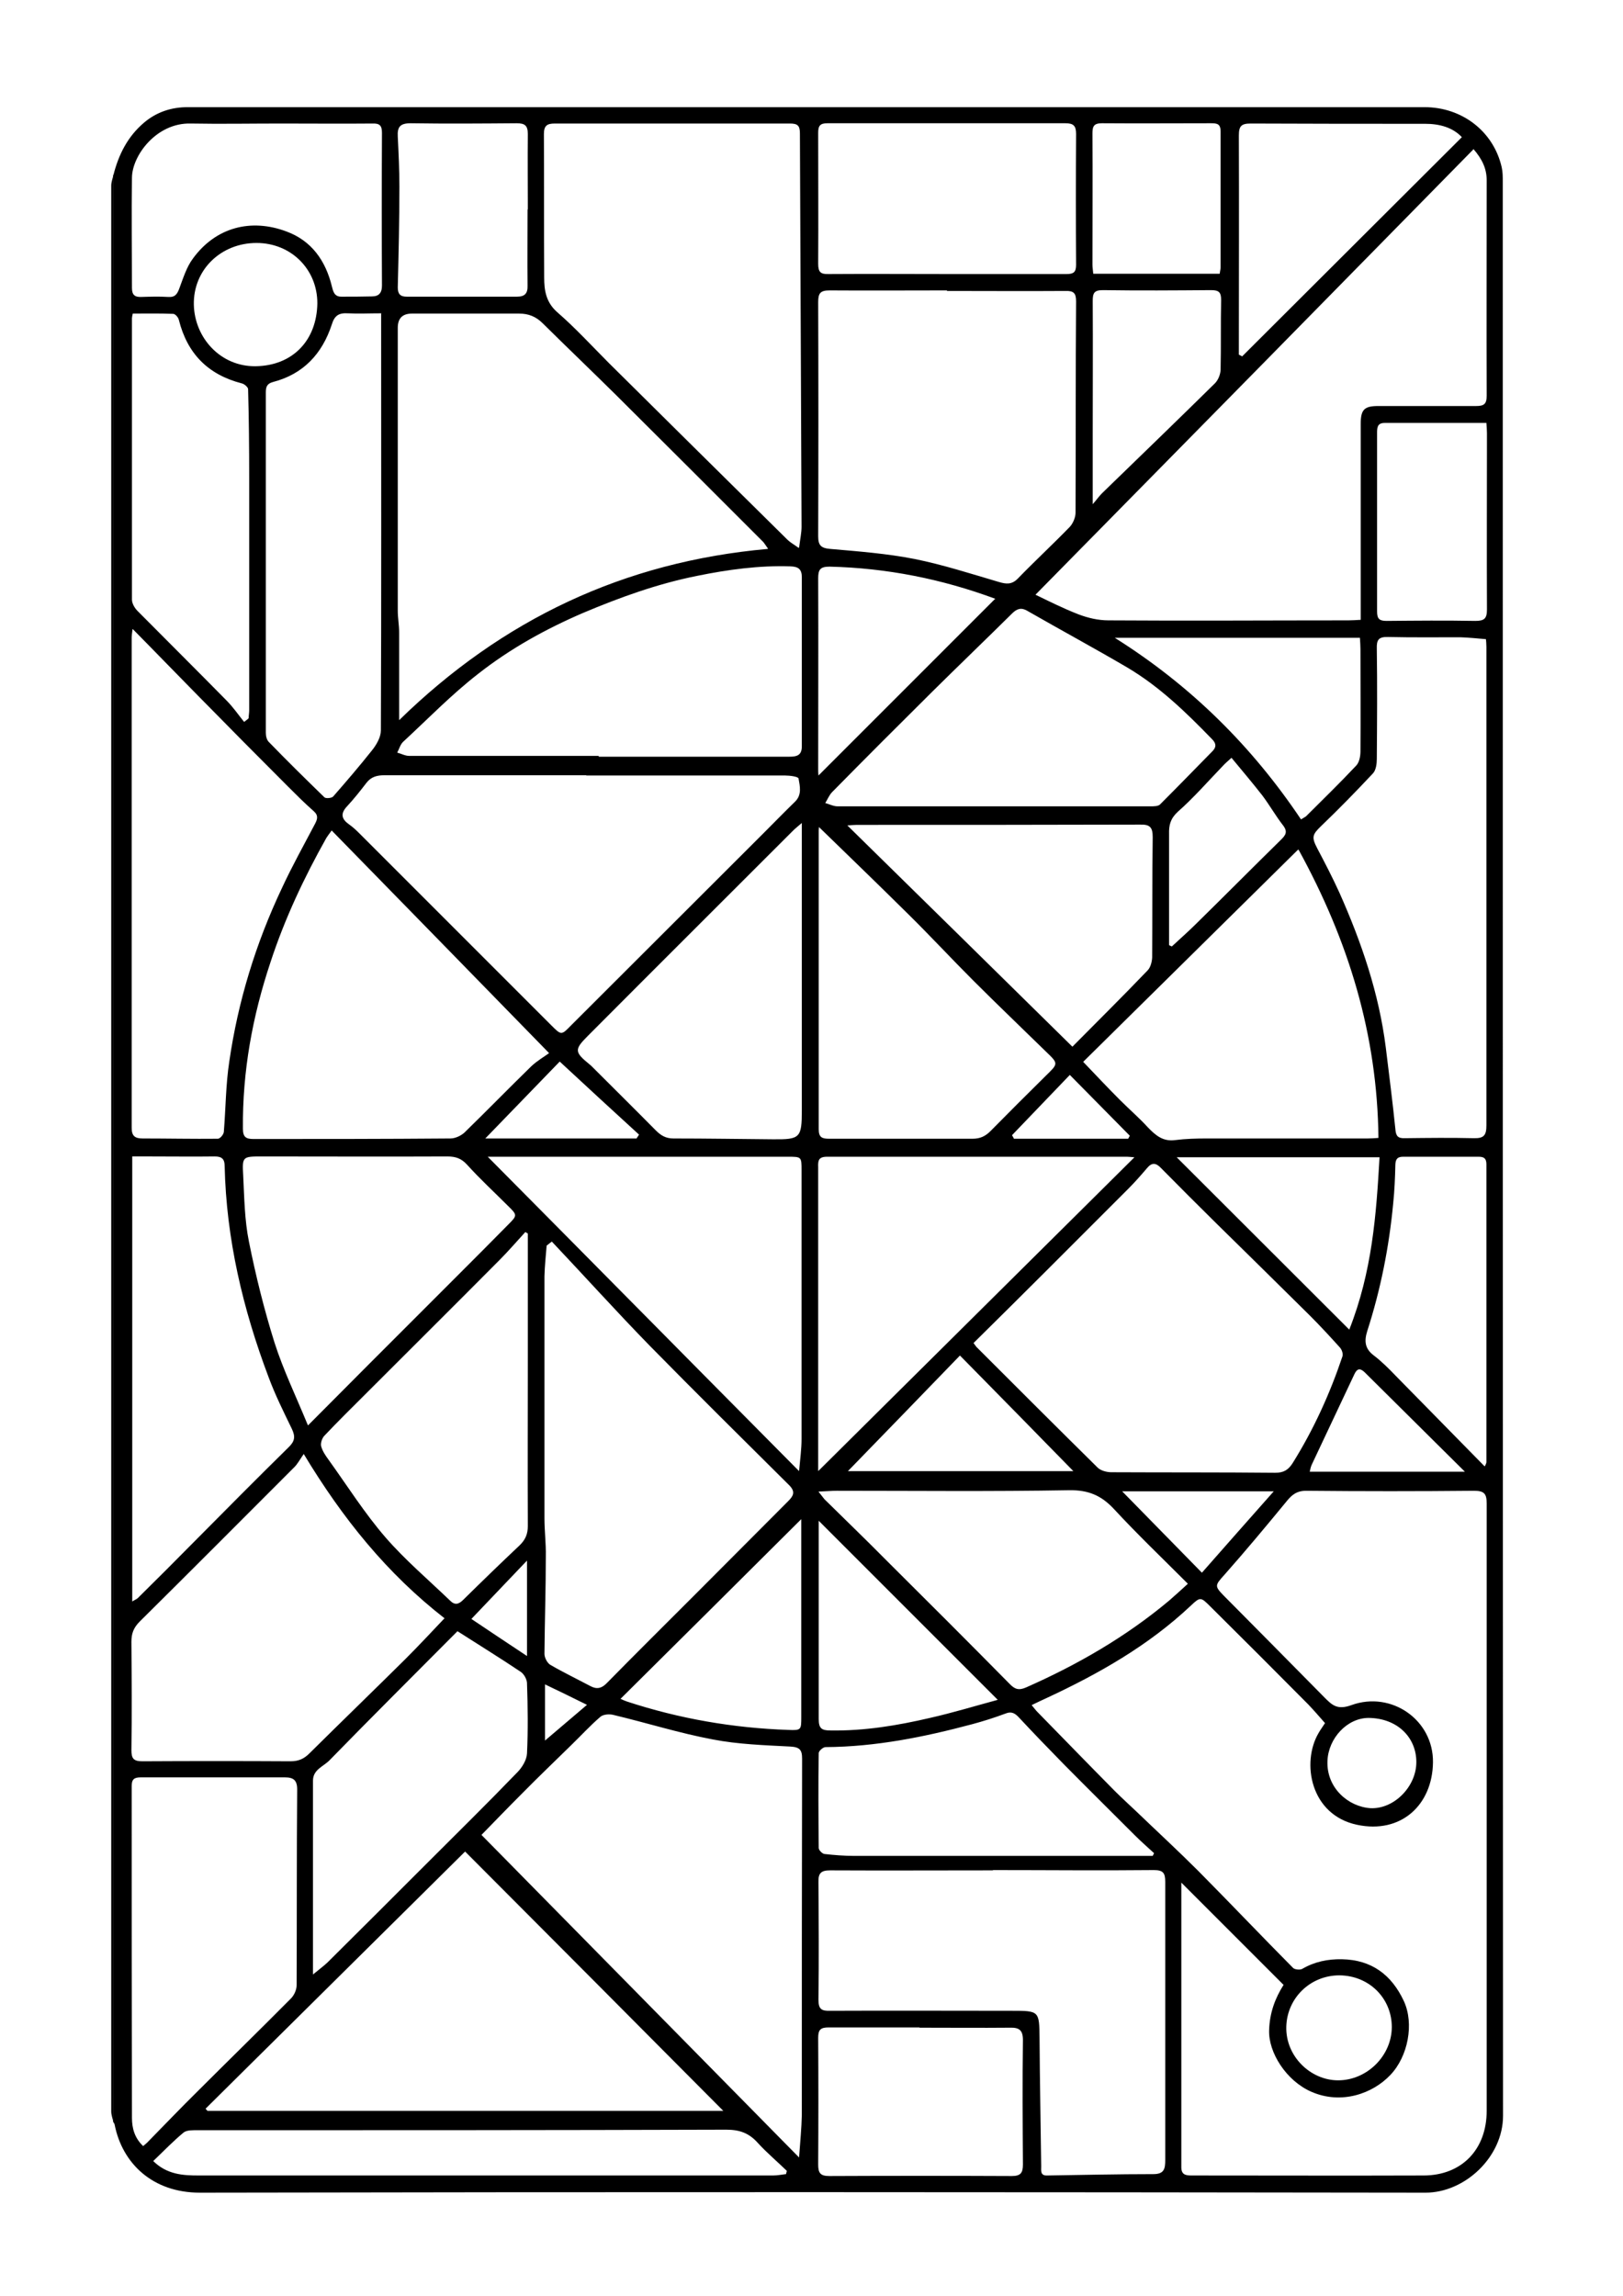 <?xml version="1.0" encoding="UTF-8"?>
<svg xmlns="http://www.w3.org/2000/svg" version="1.1" viewBox="0 0 595.3 841.9">
  <defs>
    <style>
      .cls-1 {
        fill: #4c5762;
      }

      .cls-1, .cls-2, .cls-3, .cls-4, .cls-5, .cls-6, .cls-7, .cls-8, .cls-9, .cls-10, .cls-11, .cls-12 {
        stroke-width: 0px;
      }

      .cls-2 {
        fill: #07243f;
      }

      .cls-3 {
        fill: #32506c;
      }

      .cls-4 {
        fill: #001834;
      }

      .cls-5 {
        fill: #36404e;
      }

      .cls-6 {
        fill: #f5fefe;
      }

      .cls-7 {
        fill: #000;
      }

      .cls-8 {
        fill: #062440;
      }

      .cls-9 {
        fill: #06243f;
      }

      .cls-10 {
        fill: #0a1a30;
      }

      .cls-13 {
        display: none;
      }

      .cls-11 {
        fill: #041a2d;
      }

      .cls-12 {
        fill: #000511;
      }
    </style>
  </defs>
  <g id="Layer_1" data-name="Layer 1" class="cls-13">
    <g>
      <path class="cls-2" d="M16.1,40.2c3.6-10.7,9.8-19.3,20.2-24.3,1,.2,2.1.7,3.1.6,4.3-.6,8.5-2.1,12.7-2.1,164.5-.1,328.9,0,493.4,0,7.9,0,14.5,3.4,20.5,8.2,1.2,1,2.9,1.4,4.4,2.1,0,0,.2.2.2.2.2.2.4.4.5.6,0,0,0,0,0,0,.3,1.8.2,3.8,1,5.4,1.4,3.1,3.4,5.9,4.7,8.9,1.3,3,2,6.2,2.9,9.3v12.1c-.8.9-2,1.9-2,2.8,0,6.6.4,13.2.7,19.7,0,.6.8,1.1,1.2,1.6,0,4.1,0,8.1,0,12.2-1.7,2.4-1.7,9.7,0,12.1.1,2,.2,4,.3,6.1,0,3.8,0,7.6,0,11.3-.1,2.3-.2,4.5-.3,6.8-1.7,2.4-1.7,9.7,0,12.1.1,2,.2,4,.3,6.1,0,2-.2,4-.3,6.1-.7.9-1.9,1.9-1.9,2.8,0,1.1,1.2,2.1,1.8,3.2,0,2,0,4,0,6.1-.4.7-1.1,1.3-1.2,2.1-.3,6.5-.8,13-.7,19.5,0,8,.4,16,.7,24,0,.9.8,1.9,1.2,2.8,0,4.1,0,8.1,0,12.2-.4,1.1-1.2,2.1-1.2,3.2,0,30.1,0,60.3,0,90.4,0,1.1.8,2.1,1.2,3.2,0,12.1,0,24.2,0,36.3-.4,1.1-1.2,2.1-1.2,3.2,0,14,0,28,0,42.1,0,1.1.8,2.1,1.2,3.2v12.1c-1.7,2.4-1.7,9.7,0,12.1,0,4,0,8.1,0,12.1-.4,1.1-1.2,2.1-1.2,3.2,0,14,0,28,0,42.1,0,1.1.8,2.1,1.2,3.2,0,12.1,0,24.2,0,36.3-.4.7-1.1,1.3-1.2,2,0,6.7,0,13.4,0,20.1,0,.7.8,1.3,1.2,2,0,8.1,0,16.1,0,24.2-.7.9-1.9,1.9-1.8,2.8,0,1.1,1.2,2.1,1.8,3.2,0,4,0,8.1,0,12.1-.7.9-1.9,1.9-1.8,2.8,0,1.1,1.2,2.1,1.8,3.2,0,11.6,0,23.2,0,34.8-.4,1.5-1.2,3.1-1.1,4.6.1,3,.7,6,1.1,9,0,4,0,8.1,0,12.1-.4.6-1.1,1.1-1.2,1.7-.3,8.7-.6,17.4-.7,26.1,0,.8,1.2,1.6,1.9,2.4v30.3c-.7,1.1-1.9,2.2-1.9,3.2,0,9.7.6,19.3.6,29,0,6-.7,12-.6,18,0,3.4,1.2,6.8,1.8,10.3.1,1.3.2,2.5.3,3.8h-.3c-1.7.8-1.8,1.6,0,2.3-.3,5.5.1,11.1-1.1,16.4-2.9,11.8-11.2,19.2-21.7,24.3h-.2c0,0-.2,0-.2,0-.3,0-.5,0-.8.1-1.3.2-2.5.4-3.8.5-1.3-.2-2.7-.6-4-.6-92.2,0-184.4,0-276.6,0-74.1,0-148.1,0-222.2,0-2.8,0-5.6,0-8.4,0-2.2-.8-4.4-1.5-6.6-2.3-.8-.5-1.6-1-2.3-1.5-1.6-1.2-3.2-2.5-4.7-3.7-.2-.2-.5-.5-.7-.7-.8-.8-1.5-1.5-2.3-2.3-1.2-1.6-2.4-3.2-3.6-4.8,0-.2,0-.3,0-.5.1-1,.4-2,.2-2.9-.1-.6-1.1-1-1.3-1.6-1.3-4-2.4-8.1-3.6-12.2-.2-.8-.4-1.5-.7-2.3,0-1-.2-2-.2-3,.1-.2.2-.5.3-.7,2.5-1.1,2.5-1.8,0-4.5,0-.5,0-1,0-1.5.6-.4,1.2-.8,1.9-1.1-.6-.4-1.2-.8-1.9-1.1,0-1.5-.2-3-.2-4.5,0-150.5,0-301,0-451.5,0-1.5,0-3-.1-4.5,0-3.5,0-7.1,0-10.6,0-1.4.1-2.8.1-4.1,0-84,0-167.9,0-251.9,0-1.6.1-3.3.2-4.9.5-.2,1.1-.4,1.6-.6-.6-.3-1.1-.6-1.7-.9,0-.8,0-1.5,0-2.3,2.2-2.7,1.5-5.5.5-8.4,0-1,.2-1.9.3-2.9ZM42.4,67.3c-.3,1.3-.8,2.6-.8,3.9,0,235.4,0,470.8,0,706.2,0,1.3.5,2.6.8,3.9.2.4.5.9.6,1.3,2.8,13.7,13.7,24.7,31.2,24.7,149.9-.4,299.7-.3,449.6,0,14.4,0,28.4-13.2,28.4-28.2-.1-236.5,0-472.9-.1-709.4,0-1.7,0-3.5-.4-5.2-3.1-13.1-14.5-22-28.3-22-82.3,0-164.6,0-246.9,0-68.9,0-137.9,0-206.8,0-6,0-11.3,1.9-16,5.7-6.1,5.1-9.3,11.7-11.2,19.2Z"/>
      <path class="cls-5" d="M570.5,24.5c-1.5-.7-3.2-1.1-4.4-2.1-6-4.8-12.6-8.2-20.5-8.2-164.5,0-328.9,0-493.4,0-4.2,0-8.5,1.5-12.7,2.1-1,.1-2.1-.3-3.1-.6,4.7-1,9.5-2.8,14.2-2.8,164.2-.1,328.4,0,492.6-.2,11,0,20.3,2.9,27.4,11.6Z"/>
      <path class="cls-5" d="M577.9,35.6c.5,1,.9,2,1.4,3.1.2,2.8.5,5.5.7,8.3,0,.8.1,1.5.2,2.3h-.3c-.9-3.2-1.6-6.4-2.9-9.4-1.3-3.1-3.4-5.9-4.7-8.9-.7-1.6-.7-3.6-1-5.4,2.2,3.4,4.4,6.7,6.6,10.1Z"/>
      <path class="cls-5" d="M571.2,25.4c-.2-.2-.4-.4-.5-.6.2.2.4.4.5.6Z"/>
      <path class="cls-3" d="M42.4,67.3c1.9-7.5,5.2-14.1,11.2-19.2,4.6-3.9,10-5.7,16-5.7,68.9,0,137.9,0,206.8,0,82.3,0,164.6,0,246.9,0,13.8,0,25.3,8.9,28.3,22,.4,1.7.4,3.5.4,5.2,0,236.5,0,472.9.1,709.4,0,15.1-14,28.2-28.4,28.2-149.9-.2-299.7-.3-449.6,0-17.5,0-28.4-10.9-31.2-24.7,0-.5-.4-.9-.6-1.3,0-1.1,0-2.3,0-3.4,0-236.9,0-473.7,0-710.6ZM434.1,693.3c0,35.1,0,69.9,0,104.7,0,2.7,1.6,3,3.7,3,28.4,0,56.7.1,85.1,0,14.1,0,23.2-9.6,23.2-23.7,0-74.2,0-148.5,0-222.7,0-3.5-.8-4.7-4.6-4.7-20.5.2-41.1.2-61.6,0-3.5,0-5.3,1.5-7.3,4-7.4,9-14.9,18-22.6,26.7-3.6,4-3.8,4.2-.3,7.8,12.3,12.4,24.6,24.8,36.9,37.3,2.8,2.8,4.7,4.7,9.9,2.8,14.6-5.3,30.1,5.4,29.9,21-.2,15.6-11.7,26.3-27.8,22.9-17.2-3.6-20.5-22.8-14.2-33.6.8-1.4,1.7-2.6,2.4-3.7-2.2-2.5-4.1-4.7-6.1-6.8-11.9-12-23.8-23.9-35.8-35.8-3.7-3.7-3.8-3.8-7.4-.4-15.5,14.6-33.7,24.9-52.8,33.8-1.7.8-3.5,1.6-5.5,2.6,1,1.2,1.5,1.9,2.1,2.5,9.5,9.7,19,19.5,28.5,29.1,2.6,2.6,5.3,5,7.9,7.5,7.5,7.2,15.2,14.3,22.6,21.7,11.7,11.8,23.1,23.8,34.8,35.6.6.6,2.6.8,3.4.3,4.5-2.6,9.3-3.6,14.5-3.5,10.9.2,18.2,5.7,22.7,15.3,3.9,8.4,1.5,20.4-4.9,27.1-6.5,6.9-18,11-29,6.2-9.2-4-15.8-14.4-15.5-22.6.2-6.4,2.2-11.7,5.3-16.6-12.5-12.5-24.9-24.9-37.6-37.6ZM541.2,57.9c-53.6,54.6-107.1,109-160.6,163.3,4.6,2.2,10.1,5,15.8,7.2,3.4,1.3,7.2,2.2,10.9,2.2,29.4.2,58.7,0,88.1,0,1.4,0,2.9-.1,4.5-.2,0-1.9,0-3.2,0-4.6,0-22.4,0-44.9,0-67.3,0-5.2,1.3-6.5,6.4-6.5,12,0,23.9,0,35.9,0,2.9,0,3.9-.7,3.9-3.8-.1-26.3,0-52.7,0-79,0-4.2-1.6-7.7-4.9-11.5ZM282.5,204.3c-1.1-1.5-1.5-2.3-2.1-2.8-17.8-17.8-35.7-35.7-53.6-53.5-8.9-8.8-18-17.5-26.9-26.3-2.5-2.5-5.2-3.6-8.7-3.6-13.1,0-26.2,0-39.3,0q-5.2,0-5.2,5.2c0,34.6,0,69.2,0,103.8,0,2.6.5,5.2.5,7.9,0,10.3,0,20.7,0,32.2,37.9-37,82.5-58.1,135.2-62.8ZM293.9,794.2c.4-5.7.9-10.6,1-15.5,0-43.6,0-87.2.1-130.7,0-3.2-.9-4.2-4.3-4.4-9.5-.5-19.1-.8-28.4-2.6-12.3-2.3-24.3-6.1-36.5-9-1.5-.4-3.8-.2-4.8.7-3.7,3.2-7,6.8-10.5,10.2-6,5.9-12.1,11.7-18,17.7-5.4,5.4-10.7,10.9-15.1,15.4,38.7,39.3,77.4,78.6,116.5,118.3ZM293.9,203.9c.4-3.2.9-5.4.9-7.6-.2-48.1-.4-96.2-.6-144.3,0-2.9-.9-3.6-3.7-3.6-28.7,0-57.4,0-86.2,0-2.9,0-4,.8-4,3.9.1,17.5,0,35,.1,52.5,0,4.7.6,9.1,4.8,12.8,6.7,5.8,12.7,12.4,19,18.7,21.8,21.6,43.6,43.2,65.4,64.7,1,1,2.3,1.7,4.1,3ZM357.8,495.5c.5.7.8,1.1,1.1,1.5,14.8,14.8,29.6,29.6,44.5,44.3,1.1,1.1,3.3,1.7,5,1.7,20,.1,40.1,0,60.1.2,3.1,0,4.8-1,6.4-3.5,7.7-12.3,13.7-25.5,18.3-39.2.3-.9-.2-2.4-.9-3.2-3.6-4-7.3-8-11.1-11.8-11.4-11.3-22.8-22.5-34.2-33.7-6.8-6.7-13.6-13.5-20.3-20.3-1.9-2-3.4-2.2-5.2,0-2.3,2.7-4.6,5.3-7.1,7.8-9.8,9.8-19.6,19.6-29.4,29.4-9,9-18,17.9-27.1,26.9ZM365,689h0c-19.9,0-39.8.1-59.7,0-3.3,0-4.4,1-4.3,4.3.1,14.4.2,28.7,0,43.1,0,3.5,1.1,4.2,4.3,4.1,22.2-.1,44.3,0,66.5,0,10.2,0,10.2,0,10.3,10.2.1,15.6.4,31.2.6,46.8,0,1.6-.4,3.5,2.2,3.4,13-.2,25.9-.5,38.9-.5,4,0,4.4-1.9,4.4-5.2,0-34,0-68,0-102,0-3.3-.8-4.3-4.2-4.3-19.6.2-39.3,0-59,0ZM348.2,109.6c-14.4,0-28.7.1-43.1,0-3.4,0-4.2,1-4.2,4.3.1,28.6.1,57.2,0,85.8,0,3.4,1,4.4,4.4,4.7,10.4.9,20.8,1.7,31,3.7,10.4,2.1,20.6,5.4,30.8,8.4,2.7.8,4.8,1.1,7.1-1.3,6.2-6.4,12.8-12.5,19-18.9,1.2-1.3,2.1-3.5,2.1-5.2.1-25.8,0-51.7.2-77.5,0-3-.9-3.9-3.9-3.8-14.5.1-29,0-43.5,0ZM266.1,777.2c-31.4-31.6-62.9-63.2-94.7-95.1-31.7,31.4-63.5,62.9-95.2,94.3l.7.8h189.2ZM215.9,287.4h0c-24.7,0-49.4,0-74.1,0-2.8,0-4.9.6-6.6,2.8-2.3,3-4.6,5.9-7.2,8.7-2.4,2.6-1.9,4.6.8,6.5,1.3.9,2.5,2,3.7,3.2,23.5,23.5,47,47,70.5,70.5,3.7,3.7,3.7,3.7,7.3,0,23.5-23.5,47.1-47,70.6-70.5,3.8-3.8,7.6-7.7,11.5-11.5,2.6-2.5,1.8-5.7,1.3-8.5-.1-.7-3.2-1.1-4.9-1.1-24.3,0-48.6,0-73,0ZM203.2,458.4c-.6.5-1.3,1-1.9,1.5-.3,3.7-.7,7.5-.8,11.2,0,29.6,0,59.2,0,88.8,0,4.6.6,9.3.5,13.9,0,11.9-.4,23.9-.5,35.8,0,1.4,1,3.3,2.1,4,4.8,2.8,9.8,5.2,14.7,7.8,2.4,1.3,4.2.9,6.2-1.2,10.6-10.8,21.3-21.4,32-32.1,11.5-11.5,22.9-23,34.4-34.5,1.9-1.9,2.7-3.4.5-5.7-17.1-17-34.2-33.9-51.1-51.1-12.3-12.6-24.1-25.7-36.2-38.5ZM545.9,237.5c-3.5-.3-6.5-.6-9.5-.7-8.8,0-17.6.1-26.5-.1-3.5-.1-4.2,1.1-4.1,4.3.2,13.5.1,27,0,40.4,0,1.8-.3,4.1-1.4,5.3-6.2,6.6-12.5,13.1-19,19.3-3.3,3.2-3.6,4.1-1.4,8.3,2.8,5.3,5.6,10.7,8.1,16.2,8.1,18.2,14.5,36.9,17,56.8,1.2,9.9,2.5,19.9,3.5,29.8.2,2.6.9,3.5,3.5,3.4,8.4-.1,16.9-.2,25.3,0,3.7.1,4.6-1.1,4.6-4.7,0-58.5,0-116.9,0-175.4,0-1.1-.1-2.2-.2-3.2ZM122.5,307.6c-1.2,1.6-1.6,2.2-2,2.8-8.2,14.6-15.3,29.7-20.5,45.6-6.6,19.8-10.3,40-10.1,61,0,3.1,1.1,3.8,3.9,3.8,24.1,0,48.1,0,72.2-.2,1.8,0,3.9-1,5.2-2.2,8.2-8,16.2-16.2,24.4-24.2,2.2-2.1,5-3.7,6.6-4.9-27.2-27.9-53.2-54.5-79.7-81.6ZM163.9,596.6c-21.2-16.5-37.4-36.6-51.7-60.3-1.5,2.2-2.3,3.7-3.4,4.8-18.9,18.9-37.7,37.8-56.7,56.6-2.3,2.3-3.1,4.4-3.1,7.5.1,13.2.2,26.5,0,39.7,0,3.1.8,4.1,4,4.1,18.1-.1,36.3-.1,54.4,0,2.9,0,4.9-.9,6.9-2.9,11.7-11.6,23.5-23,35.2-34.6,4.7-4.7,9.2-9.5,14.3-14.9ZM49.4,233.9c-.2,1.8-.3,2.3-.3,2.9,0,60,0,119.9,0,179.9,0,3,1.2,3.9,4,3.9,9.2,0,18.4.2,27.6.1.8,0,2.1-1.5,2.2-2.5.7-8.6.7-17.3,2-25.8,3.2-22.1,9.7-43.3,19.3-63.6,3.7-8,8-15.7,12.1-23.5.9-1.7,1.4-3.1-.4-4.7-3.3-2.9-6.4-6-9.5-9.1-10.9-10.9-21.8-21.9-32.6-32.9-7.9-8-15.7-16.1-24.3-24.8ZM220.4,280.6h0c23.3,0,46.6,0,69.9,0,2.8,0,4.6-.5,4.6-3.8,0-20.7,0-41.3,0-62,0-2.8-1.1-3.9-4.1-4-11.6-.4-23.1,1.2-34.4,3.5-14.5,2.9-28.3,7.9-41.8,13.6-13.7,5.9-26.7,13.1-38.4,22.3-9.8,7.6-18.5,16.6-27.6,25-1,1-1.4,2.6-2.1,3.9,1.5.4,2.9,1.2,4.4,1.2,23.2,0,46.4,0,69.5,0ZM476.9,314.7c-26.6,26.3-52.6,51.9-78.8,77.8,4.8,5,9.1,9.6,13.5,14,3.4,3.4,7,6.5,10.2,10,2.8,2.9,5.5,5.3,10,4.7,3.9-.5,7.8-.6,11.7-.6,19.7,0,39.3,0,59,0,1.3,0,2.6-.1,3.9-.2-.4-37.9-11-72.4-29.3-105.7ZM293.9,542.5c.4-4.5.9-8,.9-11.6,0-32.9,0-65.8,0-98.6,0-5,0-5-5.1-5-35.4,0-70.8,0-106.2,0-1.3,0-2.6,0-3.8,0,38.1,38.4,75.8,76.6,114.1,115.2ZM301,542.5c38.9-38.6,77.1-76.5,115.9-115-1.5-.1-2.1-.2-2.7-.2-36.7,0-73.3,0-110,0-3.2,0-3.4,1.4-3.3,3.9,0,23.2,0,46.4,0,69.5,0,13.6,0,27.2,0,41.8ZM140.7,118c-4.5,0-8.4.2-12.3,0-3.3-.2-4.9.8-5.9,4.1-3.5,10.7-10.4,18.2-21.6,21.1-2.2.6-2.6,1.8-2.6,3.8,0,41.6,0,83.2,0,124.8,0,1.2.3,2.6,1.1,3.4,6.7,6.9,13.5,13.6,20.4,20.3.5.5,2.7.3,3.2-.3,4.9-5.6,9.7-11.2,14.3-17,1.6-2,3.2-4.8,3.2-7.2.2-49.4.1-98.8.1-148.2,0-1.4,0-2.7,0-4.7ZM53.2,790.2c.8-.7,1.5-1.2,2.1-1.9,6-6.1,11.9-12.3,18-18.3,11.4-11.4,22.9-22.6,34.2-34,1.2-1.2,2.1-3.2,2.1-4.9.1-23.9,0-47.9.2-71.8,0-3.4-1.4-4.4-4.5-4.4-17.6,0-35.3,0-52.9,0-2.4,0-3.3.7-3.3,3.2,0,40.6,0,81.2.1,121.7,0,3.8,1,7.4,4.1,10.3ZM49.3,590.4c.9-.6,1.6-.8,2.1-1.3,6.9-6.8,13.7-13.6,20.5-20.5,11.5-11.6,23-23.2,34.7-34.7,2.4-2.3,2.6-4,1.2-6.9-3-6.2-6.1-12.4-8.5-18.9-9.4-24.9-15.5-50.6-16.1-77.4,0-2.6-1.1-3.5-3.6-3.5-7.7.1-15.4,0-23.1,0-2.3,0-4.7,0-7.2,0v163.1ZM365,298.8h0c19.3,0,38.5,0,57.8,0,1.2,0,2.8,0,3.5-.7,6.5-6.5,12.9-13.1,19.3-19.6,1.5-1.6,1.2-2.9-.3-4.4-9.5-9.8-19.2-19.2-31-26.2-12.1-7.1-24.5-13.8-36.7-20.8-2.2-1.3-3.8-.8-5.6,1-9.7,9.6-19.6,19.1-29.3,28.7-12.3,12.2-24.6,24.5-36.8,36.9-1,1.1-1.6,2.6-2.4,3.9,1.5.4,3,1.2,4.5,1.2,19,0,38,0,57,0ZM113.8,525.8c8.1-8.1,15.2-15.3,22.4-22.5,10.6-10.6,21.2-21.2,31.9-31.9,6.4-6.4,12.8-12.8,19.1-19.2,3.4-3.4,3.4-3.5-.2-7-5-5-10.2-9.8-14.9-15-2.1-2.3-4.2-3-7.2-3-22.7.1-45.4,0-68,0-7.1,0-7.3,0-6.9,6.9.4,8.1.5,16.4,2.1,24.3,2.5,12.5,5.6,25,9.4,37.1,3.2,10,7.8,19.5,12.2,30.2ZM194.3,455.4c-.3-.2-.6-.3-.8-.5-3.2,3.5-6.3,7.1-9.6,10.4-16.2,16.3-32.5,32.5-48.8,48.8-5.2,5.2-10.4,10.3-15.4,15.6-.8.9-1.4,2.7-1.1,3.8.5,1.8,1.6,3.4,2.7,4.9,6.9,9.6,13.2,19.6,20.9,28.5,7.2,8.3,15.7,15.5,23.7,23.2,1.7,1.7,3.1,1.4,4.8-.3,6.8-6.7,13.7-13.4,20.6-19.9,2.2-2.1,3.1-4.2,3.1-7.2-.1-20.7,0-41.3,0-62,0-15.1,0-30.2,0-45.3ZM301.2,306.3c0,.5-.1.8-.1,1.2,0,36.6,0,73.1,0,109.7,0,3,1.2,3.5,3.8,3.5,17.5,0,35,0,52.6,0,2.8,0,4.7-.9,6.6-2.8,6.7-6.8,13.5-13.6,20.3-20.3,4.6-4.5,4.7-4.4,0-8.9-8.9-8.7-17.9-17.3-26.7-26.1-7.9-7.9-15.5-16.1-23.5-24-10.9-10.8-21.9-21.4-33-32.2ZM294.9,304.9c-1.6,1.4-2.4,2-3.1,2.7-25.1,25.1-50.3,50.2-75.4,75.4-5,5-4.9,5.9.6,10.4.2.2.4.3.6.5,7.9,7.9,15.9,15.8,23.7,23.7,1.9,1.9,3.7,3,6.5,3,12.2,0,24.3.2,36.5.3,10,.1,10.6-.5,10.6-10.7,0-33.4,0-66.8,0-100.2,0-1.3,0-2.7,0-5.2ZM301,550.1c1.2,1.5,1.7,2.2,2.2,2.8,7.6,7.5,15.3,14.9,22.8,22.5,15.1,15,30.2,30.1,45.1,45.2,1.9,2,3.4,2.5,6.1,1.3,18.8-8.3,36.5-18.5,52.4-31.8,2.3-2,4.6-4.1,6.9-6.2-9.4-9.4-18.6-18.2-27.2-27.5-4.6-4.9-9.3-6.9-16.3-6.8-28.5.5-57,.2-85.4.2-1.8,0-3.7.2-6.6.3ZM394.3,387.1c-.8.3-.5.3-.4.1,9.3-9.4,18.7-18.7,27.8-28.2,1.1-1.1,1.6-3.1,1.7-4.7.1-14.7,0-29.5.2-44.2,0-3.6-1-4.7-4.6-4.6-34.7.1-69.3.1-104,.1-.9,0-1.8.1-3.4.2,27.8,27.3,55.1,54.1,82.7,81.3ZM115.7,727.1c2.2-1.8,3.8-3,5.2-4.3,12.2-12.1,24.3-24.2,36.4-36.3,11.1-11.1,22.3-22.1,33.2-33.4,1.8-1.8,3.5-4.6,3.6-7,.4-8.5.3-17.1,0-25.7,0-1.4-1.1-3.4-2.3-4.2-7.6-5.1-15.4-9.9-23.2-14.9-15.5,15.6-31.3,31.3-46.9,47.3-2.2,2.3-6.1,3.4-6.1,7.5,0,23.3,0,46.6,0,71.1ZM348.2,103.6c14.6,0,29.2,0,43.8,0,2.6,0,3.5-.7,3.5-3.4-.1-16-.1-32,0-48,0-3-1-3.9-3.9-3.9-29.1,0-58.2,0-87.3,0-2.7,0-3.4.9-3.4,3.5,0,16,.1,32,0,48,0,3,.8,3.9,3.8,3.8,14.5-.1,29,0,43.4,0ZM90.4,267.8c.5-.4,1.1-.8,1.6-1.3,0-1,.2-1.9.2-2.9,0-28.5,0-56.9,0-85.4,0-10.8-.1-21.6-.4-32.4,0-.7-1.4-1.9-2.3-2.1-12.4-3.2-20-10.9-23.1-23.3-.2-.9-1.3-2.2-2.1-2.2-5-.2-10-.1-14.8-.1-.2,1-.3,1.3-.3,1.7,0,34.4,0,68.8,0,103.2,0,1.4,1,3.1,2,4.1,10.9,11,21.9,21.9,32.7,32.9,2.4,2.4,4.3,5.2,6.4,7.8ZM104,48.4c-11.1,0-22.2.2-33.3,0-12.5-.3-21.4,11.7-21.5,19.8-.2,13.5,0,27,0,40.5,0,2.5,1,3.4,3.4,3.3,3.3-.1,6.6-.2,9.8,0,2.6.2,3.4-1,4.2-3.2,1.4-3.7,2.6-7.7,4.9-10.8,8.4-11.6,21.4-14.9,34.4-10,9.2,3.4,14.3,10.7,16.6,20,.5,2,.9,4,3.7,3.9,3.7,0,7.3,0,11-.1,2.5,0,3.7-1.2,3.7-4-.1-18.7-.1-37.3,0-56,0-2.7-.9-3.5-3.5-3.4-11.1.1-22.2,0-33.3,0ZM423.6,683.7c.2-.3.3-.7.5-1-2.4-2.2-4.8-4.3-7.1-6.6-8.6-8.6-17.3-17.2-25.8-25.8-5.6-5.7-11.2-11.5-16.7-17.4-1.4-1.5-2.7-2.3-4.9-1.4-4,1.5-8.1,2.8-12.2,3.9-17.6,4.7-35.4,8.3-53.8,8.4-.9,0-2.5,1.4-2.5,2.2-.2,11.6-.1,23.2,0,34.8,0,.8,1.3,2.1,2.1,2.2,3.6.4,7.3.7,10.9.7,33,0,66.1,0,99.1,0,3.5,0,7,0,10.4,0ZM338,746.6c-11.1,0-22.2,0-33.2,0-3,0-3.9.8-3.9,3.8.1,15.5.1,31,0,46.5,0,3.1.8,4.2,4.1,4.2,22.3-.1,44.6-.1,66.9,0,3.2,0,4.1-1.1,4.1-4.2-.1-15.2-.2-30.5,0-45.7,0-3.6-1.4-4.6-4.7-4.5-11.1.1-22.2,0-33.2,0ZM455.3,133.2c.4.2.8.4,1.1.6,26.8-26.7,53.6-53.5,80.6-80.4-3.4-3.6-8.2-4.9-13.5-4.9-21.3,0-42.6,0-63.9-.1-3.5,0-4.4.9-4.4,4.4.1,25.7,0,51.4,0,77.1,0,1.1,0,2.2,0,3.3ZM289.1,800.4c.1-.4.2-.8.3-1.2-3.5-3.4-7.3-6.6-10.6-10.2-3.2-3.6-6.6-4.9-11.6-4.9-64.6.2-129.3.2-193.9.2-1.7,0-3.9-.1-5.1.8-3.9,3.2-7.4,6.9-11.2,10.5,5.1,5,11,5.3,16.7,5.3,70.2,0,140.4,0,210.6,0,1.6,0,3.1-.3,4.7-.5ZM545.5,540.7c.3-.7.5-1.1.5-1.4,0-36.4,0-72.8,0-109.2,0-2.2-.9-2.8-2.9-2.8-9.2,0-18.4,0-27.6,0-2.1,0-2.8.8-2.9,2.9-.1,4.8-.3,9.5-.8,14.3-1.5,15.9-4.6,31.5-9.5,46.7-1.1,3.5-1,6.4,2.3,8.9,2.9,2.2,5.5,4.8,8,7.4,10.8,11,21.6,22,32.7,33.3ZM409.7,237c28,17.6,50.4,39.9,68.3,66.6.9-.6,1.4-.8,1.8-1.1,6.2-6.2,12.5-12.3,18.5-18.7,1.1-1.2,1.5-3.4,1.5-5.2.1-12.5,0-24.9,0-37.4,0-1.3-.1-2.7-.2-4.2h-90ZM194.4,79.9c0-9.2-.1-18.4,0-27.6,0-3.2-1.1-4-4.1-4-13,.1-25.9.2-38.9,0-3.9,0-4.9,1.4-4.7,4.9.3,6.1.6,12.3.6,18.4,0,12.3-.3,24.6-.6,36.9,0,2.4.9,3.4,3.3,3.4,13.5,0,26.9,0,40.4,0,2.9,0,4-1.2,3.9-4.1-.1-9.3,0-18.6,0-27.9ZM545.8,158.2c-12.7,0-24.9,0-37.1,0-2.8,0-2.8,1.8-2.8,3.8,0,21.8,0,43.6,0,65.4,0,2.7.9,3.4,3.5,3.4,10.8-.1,21.7-.2,32.5,0,3.3,0,4.3-.8,4.3-4.2-.1-21.5,0-43.1,0-64.6,0-1.1-.1-2.2-.2-3.8ZM294.9,560c-22.1,22-44.2,44-66.5,66.1-.2-.3-.1,0,0,0,.8.4,1.6.7,2.4,1,19.2,6.3,38.9,9.7,59.1,10.4,4.8.2,4.8,0,4.8-4.8,0-23.3,0-46.6,0-70,0-1.1,0-2.2,0-2.8ZM366.8,626.5c-22.3-22.3-44-44-65.7-65.7,0,.5,0,1.3,0,2.1,0,23.5,0,47.1,0,70.6,0,3.4,1,4.2,4.3,4.2,12.4.2,24.5-1.8,36.5-4.6,8.4-1.9,16.6-4.4,25.1-6.7ZM365.9,222.7c-19.7-7.3-39.9-11.3-60.8-11.8-3.5,0-4.2,1.1-4.2,4.3.1,23.2,0,46.4,0,69.6,0,.9,0,1.9.1,2.7,21.6-21.6,43-43,64.7-64.7ZM401.6,188c1.5-1.7,2.3-2.9,3.4-4,13.8-13.4,27.7-26.8,41.4-40.3,1.2-1.2,2-3.2,2.1-4.9.2-8.6,0-17.1.2-25.7,0-2.9-.9-3.6-3.7-3.6-13.2.1-26.4.2-39.7,0-3.2,0-3.7,1.1-3.7,4,.1,16.4,0,32.7,0,49.1,0,8.3,0,16.6,0,25.4ZM448.2,103.4c.1-1,.3-1.6.3-2.2,0-16.6,0-33.2,0-49.9,0-2.8-1.3-3-3.5-3-13.3,0-26.7.1-40,0-3,0-3.5,1.1-3.5,3.8.1,16,0,32,0,48,0,1.1.2,2.2.3,3.4h46.3ZM495.7,490.7c8.4-21.3,9.9-42.1,11.1-63.2h-74.4c21.2,21.2,41.9,41.8,63.3,63.2ZM352.9,500.2c-14,14.5-27.6,28.5-41.1,42.4h82.7c-13.6-13.9-27.3-27.9-41.6-42.4ZM117.2,114.3c0-12.5-9.7-22.1-22.3-22.1-13.1,0-23.3,9.9-23,22.7.3,12.1,9.8,22.7,22.7,22.5,13.5-.2,22.4-9.4,22.6-23.1ZM429.6,349.7c.3.2.7.3,1,.5,3-2.8,6.1-5.5,9-8.4,10.4-10.2,20.7-20.6,31.1-30.8,1.6-1.6,2.5-2.8.8-5.1-2.8-3.6-5-7.5-7.7-11.1-3.6-4.6-7.4-9.1-11.3-13.8-1.3,1.2-2.3,2-3.1,2.9-5.5,5.7-10.7,11.7-16.6,16.9-2.7,2.5-3.3,4.9-3.2,8.2,0,10.2,0,20.4,0,30.6,0,3.4,0,6.7,0,10.1ZM511.3,746.5c0-10.6-8.3-18.9-19.2-19-10.7,0-19.2,8.3-19.5,18.8-.3,10.9,8.9,19.7,19,19.7,10.6,0,19.7-9,19.7-19.6ZM538.2,542.9c-12.8-12.7-24.9-24.7-36.9-36.6-1.6-1.5-2.7-1.4-3.7.7-5.2,11.1-10.5,22.2-15.7,33.3-.3.7-.5,1.5-.7,2.5h57ZM520.3,649.3c0-9.1-7-16.1-17.5-16.2-7.9,0-14.8,7.5-15.1,15.8-.4,9.9,7.7,16.8,15.8,17.3,8.6.4,16.8-7.9,16.8-16.9ZM441.6,579.9c9-10.2,17.5-19.9,26.4-29.9h-55.6c9.8,10,19.2,19.6,29.3,29.9ZM234.2,420.7c.3-.5.7-1,1-1.5-9.5-8.7-19-17.4-29.1-26.8-8.6,8.9-17.6,18.2-27.3,28.2h55.4ZM372,419.4c.2.4.5.8.7,1.3h41.9c.2-.4.4-.7.6-1.1-7.2-7.3-14.4-14.6-22-22.3-7.3,7.6-14.3,14.9-21.2,22.1ZM194.1,610.5v-35c-6.9,7.3-13.4,14-20.4,21.4,6.4,4.3,13,8.7,20.4,13.6ZM200.7,641.4c4.8-4.1,9.9-8.4,15.4-13.1-5.6-2.8-10.4-5.1-15.4-7.5v20.7Z"/>
      <path class="cls-4" d="M42.4,67.3c0,236.9,0,473.7,0,710.6,0,1.1,0,2.3,0,3.4-.3-1.3-.8-2.6-.8-3.9,0-235.4,0-470.8,0-706.2,0-1.3.5-2.6.8-3.9Z"/>
      <path class="cls-12" d="M552.1,834.8l-2.3.4c-30.2,0-60.5,0-90.7,0-137.9,0-275.8,0-413.8,0-1.5-.4-3-.7-4.5-1.1,2.8,0,5.6,0,8.4,0,74.1,0,148.1,0,222.2,0,92.2,0,184.4,0,276.6,0,1.3,0,2.7.4,4,.6Z"/>
      <path class="cls-6" d="M15,796.4c-.2-1.3-.6-2.7-.6-4,0-153.9,0-307.8,0-461.7,0-1.3.5-2.6.7-3.9,0,1.5.1,3,.1,4.5,0,150.5,0,301,0,451.5,0,1.5.1,3,.2,4.5,0,.8,0,1.5,0,2.3,0,.5,0,1,0,1.5,0,1.5,0,3,0,4.5-.1.2-.2.5-.3.7Z"/>
      <path class="cls-6" d="M15.1,316.1c-.2-1.3-.7-2.6-.7-3.9,0-86.4,0-172.7,0-259.1,0-1.3.4-2.6.7-4,.1.8.2,1.5.3,2.3,0,.8,0,1.5,0,2.3,0,.5,0,1,0,1.5,0,1.6-.2,3.3-.2,4.9,0,84,0,167.9,0,251.9,0,1.4,0,2.8-.1,4.1Z"/>
      <path class="cls-10" d="M580.1,321.4c0,2-.2,4-.3,6-.4-1.1-1.2-2.1-1.2-3.2,0-30.1,0-60.3,0-90.4,0-1.1.8-2.1,1.2-3.2,0,0,.3,0,.3,0,0,2,0,4,0,6.1,0,4.8-.2,9.5-.2,14.3,0,23.5,0,46.9.1,70.4Z"/>
      <path class="cls-10" d="M580.1,750.3c0,12.4-.2,24.7-.3,37.1-.6-3.4-1.8-6.8-1.8-10.3-.1-6,.6-12,.6-18,0-9.7-.5-19.3-.6-29,0-1.1,1.2-2.1,1.9-3.2,0,6.3.2,12.6.3,18.9,0,1.5,0,3,0,4.5Z"/>
      <path class="cls-10" d="M579.8,170.2c0,16.1,0,32.3,0,48.4-.4-.9-1.1-1.9-1.2-2.8-.3-8-.7-16-.7-24,0-6.5.4-13,.7-19.5,0-.7.8-1.4,1.2-2.1Z"/>
      <path class="cls-10" d="M579.8,448.5c0,16.1,0,32.3,0,48.4-.4-1.1-1.2-2.1-1.2-3.2,0-14,0-28,0-42.1,0-1.1.8-2.1,1.2-3.2Z"/>
      <path class="cls-10" d="M579.8,363.8c0,16.1,0,32.3,0,48.4-.4-1.1-1.2-2.1-1.2-3.2,0-14,0-28,0-42.1,0-1.1.8-2.1,1.2-3.2Z"/>
      <path class="cls-10" d="M579.8,666.3c0,10.1,0,20.2,0,30.2-.7-.8-1.9-1.6-1.9-2.4.1-8.7.4-17.4.7-26.1,0-.6.8-1.1,1.2-1.7Z"/>
      <path class="cls-10" d="M579.8,61.3c0,2.5.2,5,.3,7.6,0,1.8,0,3.5,0,5.3v3.8c0,2.5,0,5,0,7.6,0,0-.3,0-.3,0-.4-.5-1.1-1.1-1.2-1.6-.3-6.6-.6-13.1-.7-19.7,0-.9,1.2-1.9,1.9-2.8Z"/>
      <path class="cls-10" d="M579.8,533.2c0,8.1,0,16.1,0,24.2-.4-.7-1.2-1.3-1.2-2,0-6.7,0-13.4,0-20.1,0-.7.8-1.3,1.2-2Z"/>
      <path class="cls-11" d="M15.7,806.2c-.1-1.5-.2-3-.3-4.4,0,0,.3,0,.3,0h.3c1.2,4,2.4,8,3.6,12.1.2.6,1.2,1,1.3,1.6.2.9-.1,1.9-.2,2.9-.3-.3-.6-.5-.9-.8-1.2-3-2.5-6-3.7-9.1,0-.7-.2-1.5-.2-2.2Z"/>
      <path class="cls-10" d="M579.8,640.6c0,4.5,0,9.1,0,13.6-.4-3-1-6-1.1-9,0-1.5.7-3,1.1-4.6Z"/>
      <path class="cls-10" d="M579.8,97.6v12.1c-1.7-2.4-1.7-9.7,0-12.1Z"/>
      <path class="cls-10" d="M579.8,424.3c0,4,0,8.1,0,12.1-1.7-2.4-1.7-9.7,0-12.1Z"/>
      <path class="cls-10" d="M579.8,133.9c0,2,.2,4,.3,6,0,2-.2,4-.3,6-1.7-2.4-1.7-9.7,0-12.1Z"/>
      <path class="cls-10" d="M579.8,599.8c0,2,0,4,0,6-.7-1.1-1.8-2.1-1.8-3.2,0-.9,1.2-1.9,1.8-2.8Z"/>
      <path class="cls-10" d="M579.8,581.6v6c-.7-1.1-1.8-2.1-1.8-3.2,0-.9,1.2-1.9,1.8-2.8Z"/>
      <path class="cls-10" d="M579.8,158.1c0,1.8.2,3.5.3,5.3-.1.2-.2.5-.3.7-.7-1.1-1.8-2.1-1.8-3.2,0-.9,1.2-1.9,1.9-2.8Z"/>
      <path class="cls-11" d="M15.4,51.4c-.1-.8-.2-1.5-.3-2.3h.2c0-.7,0-1.5,0-2.3.2-1.3.3-2.5.5-3.8,1,2.8,1.8,5.7-.5,8.4Z"/>
      <path class="cls-11" d="M15.3,795.7c0-1.5,0-3,0-4.5,2.4,2.8,2.4,3.4,0,4.5Z"/>
      <path class="cls-11" d="M15.4,789.6c0-.8,0-1.5,0-2.3.6.4,1.2.8,1.9,1.1-.6.4-1.2.8-1.9,1.1Z"/>
      <path class="cls-10" d="M579.8,791.1c0,.8,0,1.5,0,2.3-1.9-.7-1.8-1.5,0-2.3Z"/>
      <path class="cls-11" d="M15.4,55.2c0-.5,0-1,0-1.5.6.3,1.1.6,1.7.9-.5.2-1.1.4-1.6.6Z"/>
      <path class="cls-1" d="M15.9,801.7h-.3c0,.1-.3,0-.3,0,0-.8,0-1.6-.1-2.4.2.8.4,1.5.7,2.3Z"/>
      <path class="cls-1" d="M15.3,46.9c0,.8,0,1.6,0,2.4,0-.8,0-1.6,0-2.4Z"/>
      <path class="cls-8" d="M434.1,693.3c12.7,12.7,25.1,25,37.6,37.6-3.1,4.9-5.2,10.3-5.3,16.6-.2,8.2,6.4,18.6,15.5,22.6,11,4.8,22.5.7,29-6.2,6.4-6.8,8.7-18.7,4.9-27.1-4.4-9.6-11.7-15.1-22.7-15.3-5.2,0-9.9.9-14.5,3.5-.8.5-2.8.3-3.4-.3-11.7-11.8-23.1-23.9-34.8-35.6-7.3-7.4-15-14.5-22.6-21.7-2.6-2.5-5.4-4.9-7.9-7.5-9.5-9.7-19-19.4-28.5-29.1-.6-.6-1.1-1.3-2.1-2.5,2-1,3.8-1.8,5.5-2.6,19.1-8.8,37.3-19.2,52.8-33.8,3.6-3.4,3.8-3.3,7.4.4,11.9,11.9,23.9,23.8,35.8,35.8,2,2,3.9,4.3,6.1,6.8-.7,1.1-1.6,2.4-2.4,3.7-6.3,10.7-2.9,30,14.2,33.6,16.2,3.4,27.7-7.3,27.8-22.9.2-15.6-15.3-26.3-29.9-21-5.2,1.9-7.2,0-9.9-2.8-12.3-12.4-24.6-24.8-36.9-37.3-3.5-3.6-3.2-3.8.3-7.8,7.7-8.7,15.2-17.7,22.6-26.7,2-2.5,3.8-4,7.3-4,20.5.2,41.1.2,61.6,0,3.7,0,4.6,1.2,4.6,4.7,0,74.2,0,148.5,0,222.7,0,14.1-9.1,23.7-23.2,23.7-28.4.2-56.7,0-85.1,0-2.1,0-3.7-.2-3.7-3,0-34.8,0-69.6,0-104.7Z"/>
      <path class="cls-8" d="M541.2,57.9c3.2,3.7,4.9,7.2,4.9,11.5,0,26.3,0,52.7,0,79,0,3.1-1,3.8-3.9,3.8-12-.1-23.9,0-35.9,0-5.1,0-6.4,1.3-6.4,6.5,0,22.4,0,44.9,0,67.3,0,1.4,0,2.8,0,4.6-1.7,0-3.1.2-4.5.2-29.4,0-58.7,0-88.1,0-3.6,0-7.4-.9-10.9-2.2-5.7-2.2-11.2-5.1-15.8-7.2,53.5-54.4,106.9-108.8,160.6-163.3Z"/>
      <path class="cls-8" d="M282.5,204.3c-52.7,4.7-97.3,25.8-135.2,62.8,0-11.5,0-21.9,0-32.2,0-2.6-.5-5.2-.5-7.9,0-34.6,0-69.2,0-103.8q0-5.2,5.2-5.2c13.1,0,26.2,0,39.3,0,3.5,0,6.2,1.1,8.7,3.6,8.9,8.9,18,17.5,26.9,26.3,17.9,17.8,35.7,35.7,53.6,53.5.6.6,1,1.3,2.1,2.8Z"/>
      <path class="cls-8" d="M293.9,794.2c-39.1-39.7-77.8-78.9-116.5-118.3,4.4-4.5,9.6-10,15.1-15.4,6-5.9,12-11.8,18-17.7,3.5-3.4,6.8-7.1,10.5-10.2,1.1-.9,3.3-1.1,4.8-.7,12.2,3,24.2,6.7,36.5,9,9.3,1.8,18.9,2.1,28.4,2.6,3.3.2,4.3,1.2,4.3,4.4,0,43.6,0,87.2-.1,130.7,0,4.9-.6,9.8-1,15.5Z"/>
      <path class="cls-8" d="M293.9,203.9c-1.8-1.3-3.1-2-4.1-3-21.8-21.5-43.6-43.1-65.4-64.7-6.3-6.2-12.3-12.8-19-18.7-4.2-3.7-4.7-8.1-4.8-12.8-.2-17.5,0-35-.1-52.5,0-3,1.1-3.9,4-3.9,28.7,0,57.4,0,86.2,0,2.8,0,3.7.7,3.7,3.6.1,48.1.4,96.2.6,144.3,0,2.2-.5,4.5-.9,7.6Z"/>
      <path class="cls-9" d="M357.8,495.5c9.1-9,18.1-17.9,27.1-26.9,9.8-9.8,19.6-19.6,29.4-29.4,2.5-2.5,4.8-5.1,7.1-7.8,1.9-2.2,3.3-2,5.2,0,6.7,6.9,13.5,13.6,20.3,20.3,11.4,11.3,22.9,22.4,34.2,33.7,3.8,3.8,7.5,7.8,11.1,11.8.7.8,1.2,2.3.9,3.2-4.7,13.7-10.6,26.9-18.3,39.2-1.6,2.5-3.3,3.5-6.4,3.5-20-.2-40.1,0-60.1-.2-1.7,0-3.9-.6-5-1.7-14.9-14.7-29.7-29.5-44.5-44.3-.3-.3-.6-.8-1.1-1.5Z"/>
      <path class="cls-9" d="M365,689c19.7,0,39.3,0,59,0,3.4,0,4.2,1,4.2,4.3-.1,34-.1,68,0,102,0,3.2-.4,5.2-4.4,5.2-13,0-25.9.3-38.9.5-2.6,0-2.2-1.9-2.2-3.4-.2-15.6-.5-31.2-.6-46.8,0-10.2,0-10.2-10.3-10.2-22.2,0-44.3,0-66.5,0-3.2,0-4.4-.7-4.3-4.1.2-14.4.2-28.7,0-43.1,0-3.3,1-4.4,4.3-4.3,19.9.1,39.8,0,59.7,0h0Z"/>
      <path class="cls-8" d="M348.2,109.6c14.5,0,29,0,43.5,0,3,0,3.9.8,3.9,3.8-.1,25.8,0,51.7-.2,77.5,0,1.8-.9,4-2.1,5.2-6.2,6.4-12.8,12.5-19,18.9-2.3,2.4-4.4,2.1-7.1,1.3-10.2-2.9-20.4-6.3-30.8-8.4-10.2-2-20.6-2.8-31-3.7-3.5-.3-4.5-1.3-4.4-4.7.1-28.6.1-57.2,0-85.8,0-3.3.8-4.3,4.2-4.3,14.4.2,28.7,0,43.1,0Z"/>
      <path class="cls-9" d="M266.1,777.2H76.9l-.7-.8c31.7-31.4,63.4-62.8,95.2-94.3,31.8,31.9,63.2,63.5,94.7,95.1Z"/>
      <path class="cls-9" d="M215.9,287.4c24.3,0,48.6,0,73,0,1.7,0,4.8.5,4.9,1.1.5,2.8,1.4,5.9-1.3,8.5-3.9,3.8-7.7,7.6-11.5,11.5-23.5,23.5-47,47-70.6,70.5-3.6,3.6-3.6,3.6-7.3,0-23.5-23.5-47-47-70.5-70.5-1.2-1.2-2.4-2.3-3.7-3.2-2.7-1.9-3.2-3.9-.8-6.5,2.5-2.8,4.9-5.8,7.2-8.7,1.7-2.2,3.8-2.8,6.6-2.8,24.7.1,49.4,0,74.1,0h0Z"/>
      <path class="cls-8" d="M203.2,458.4c12,12.9,23.9,25.9,36.2,38.5,16.8,17.2,34,34.1,51.1,51.1,2.3,2.3,1.4,3.8-.5,5.7-11.5,11.5-23,23-34.4,34.5-10.7,10.7-21.4,21.3-32,32.1-2,2.1-3.8,2.5-6.2,1.2-4.9-2.6-9.9-5-14.7-7.8-1.1-.7-2.1-2.6-2.1-4,0-11.9.4-23.9.5-35.8,0-4.6-.5-9.3-.5-13.9,0-29.6,0-59.2,0-88.8,0-3.7.5-7.5.8-11.2.6-.5,1.3-1,1.9-1.5Z"/>
      <path class="cls-9" d="M545.9,237.5c0,1,.2,2.1.2,3.2,0,58.5,0,116.9,0,175.4,0,3.6-.9,4.8-4.6,4.7-8.4-.3-16.9-.2-25.3,0-2.6,0-3.3-.8-3.5-3.4-1-10-2.2-19.9-3.5-29.8-2.5-19.9-8.9-38.6-17-56.8-2.5-5.5-5.3-10.9-8.1-16.2-2.3-4.3-2-5.1,1.4-8.3,6.5-6.3,12.9-12.7,19-19.3,1.1-1.2,1.4-3.5,1.4-5.3,0-13.5.1-27,0-40.4,0-3.2.6-4.4,4.1-4.3,8.8.3,17.6,0,26.5.1,3,0,5.9.4,9.5.7Z"/>
      <path class="cls-8" d="M122.5,307.6c26.5,27.1,52.5,53.7,79.7,81.6-1.6,1.2-4.4,2.8-6.6,4.9-8.2,8-16.2,16.2-24.4,24.2-1.3,1.2-3.4,2.2-5.2,2.2-24.1.1-48.1,0-72.2.2-2.9,0-3.9-.7-3.9-3.8-.2-20.9,3.5-41.1,10.1-61,5.3-15.9,12.4-31,20.5-45.6.4-.6.8-1.2,2-2.8Z"/>
      <path class="cls-9" d="M163.9,596.6c-5.1,5.3-9.6,10.2-14.3,14.9-11.7,11.6-23.5,23-35.2,34.6-2,2-4,2.9-6.9,2.9-18.1-.1-36.3-.1-54.4,0-3.2,0-4-1-4-4.1.1-13.2.1-26.5,0-39.7,0-3.1.7-5.2,3.1-7.5,19-18.7,37.9-37.7,56.7-56.6,1.1-1.1,1.9-2.7,3.4-4.8,14.3,23.7,30.5,43.7,51.7,60.3Z"/>
      <path class="cls-9" d="M49.4,233.9c8.5,8.7,16.4,16.8,24.3,24.8,10.8,11,21.7,21.9,32.6,32.9,3.1,3.1,6.2,6.2,9.5,9.1,1.8,1.6,1.2,3,.4,4.7-4.1,7.8-8.3,15.5-12.1,23.5-9.5,20.2-16.1,41.4-19.3,63.6-1.2,8.5-1.2,17.2-2,25.8,0,.9-1.4,2.4-2.2,2.5-9.2,0-18.4-.2-27.6-.1-2.9,0-4-.8-4-3.9,0-60,0-119.9,0-179.9,0-.6.1-1.2.3-2.9Z"/>
      <path class="cls-8" d="M220.4,280.6c-23.2,0-46.4,0-69.5,0-1.5,0-2.9-.8-4.4-1.2.7-1.3,1.1-3,2.1-3.9,9.1-8.5,17.9-17.4,27.6-25,11.7-9.1,24.7-16.4,38.4-22.3,13.6-5.8,27.4-10.7,41.8-13.6,11.3-2.3,22.7-3.9,34.4-3.5,3,.1,4.1,1.1,4.1,4,0,20.7,0,41.3,0,62,0,3.4-1.8,3.8-4.6,3.8-23.3,0-46.6,0-69.9,0h0Z"/>
      <path class="cls-9" d="M476.9,314.7c18.3,33.3,28.9,67.8,29.3,105.7-1.2,0-2.5.2-3.9.2-19.7,0-39.3,0-59,0-3.9,0-7.8.2-11.7.6-4.5.6-7.2-1.8-10-4.7-3.3-3.5-6.9-6.6-10.2-10-4.4-4.5-8.7-9-13.5-14,26.2-25.9,52.2-51.5,78.8-77.8Z"/>
      <path class="cls-9" d="M293.9,542.5c-38.3-38.6-76-76.8-114.1-115.2,1.2,0,2.5,0,3.8,0,35.4,0,70.8,0,106.2,0,5,0,5.1,0,5.1,5,0,32.9,0,65.8,0,98.6,0,3.6-.5,7.2-.9,11.6Z"/>
      <path class="cls-9" d="M301,542.5c0-14.6,0-28.2,0-41.8,0-23.2,0-46.4,0-69.5,0-2.5.2-3.9,3.3-3.9,36.7.1,73.3,0,110,0,.6,0,1.2,0,2.7.2-38.8,38.5-77,76.4-115.9,115Z"/>
      <path class="cls-9" d="M140.7,118c0,2,0,3.3,0,4.7,0,49.4,0,98.8-.1,148.2,0,2.4-1.6,5.2-3.2,7.2-4.5,5.8-9.4,11.5-14.3,17-.6.6-2.7.8-3.2.3-6.9-6.6-13.7-13.4-20.4-20.3-.8-.8-1.1-2.3-1.1-3.4,0-41.6,0-83.2,0-124.8,0-2,.4-3.2,2.6-3.8,11.1-3,18.1-10.4,21.6-21.1,1.1-3.3,2.6-4.3,5.9-4.1,3.9.3,7.8,0,12.3,0Z"/>
      <path class="cls-8" d="M53.2,790.2c-3.1-2.9-4-6.5-4.1-10.3,0-40.6,0-81.2-.1-121.7,0-2.5.8-3.2,3.3-3.2,17.6,0,35.3,0,52.9,0,3.1,0,4.5.9,4.5,4.4-.1,23.9,0,47.9-.2,71.8,0,1.6-.9,3.7-2.1,4.9-11.3,11.4-22.8,22.6-34.2,34-6.1,6-12,12.2-18,18.3-.6.6-1.3,1.2-2.1,1.9Z"/>
      <path class="cls-9" d="M49.3,590.4v-163.1c2.5,0,4.8,0,7.2,0,7.7,0,15.4,0,23.1,0,2.6,0,3.6.8,3.6,3.5.6,26.8,6.6,52.5,16.1,77.4,2.4,6.4,5.5,12.7,8.5,18.9,1.4,2.8,1.1,4.6-1.2,6.9-11.7,11.4-23.1,23.1-34.7,34.7-6.8,6.8-13.7,13.7-20.5,20.5-.5.5-1.2.8-2.1,1.3Z"/>
      <path class="cls-8" d="M365,298.8c-19,0-38,0-57,0-1.5,0-3-.8-4.5-1.2.8-1.3,1.3-2.9,2.4-3.9,12.2-12.3,24.5-24.6,36.8-36.9,9.7-9.6,19.6-19.1,29.3-28.7,1.8-1.8,3.4-2.3,5.6-1,12.2,6.9,24.6,13.6,36.7,20.8,11.8,6.9,21.5,16.4,31,26.2,1.5,1.6,1.9,2.9.3,4.4-6.4,6.6-12.8,13.2-19.3,19.6-.7.7-2.3.7-3.5.7-19.3,0-38.5,0-57.8,0h0Z"/>
      <path class="cls-9" d="M113.8,525.8c-4.4-10.7-9.1-20.2-12.2-30.2-3.9-12.2-6.9-24.6-9.4-37.1-1.6-7.9-1.7-16.2-2.1-24.3-.4-6.9-.2-6.9,6.9-6.9,22.7,0,45.4,0,68,0,3,0,5.1.7,7.2,3,4.8,5.2,9.9,10,14.9,15,3.6,3.5,3.6,3.6.2,7-6.4,6.4-12.7,12.8-19.1,19.2-10.6,10.6-21.2,21.2-31.9,31.9-7.2,7.2-14.4,14.4-22.4,22.5Z"/>
      <path class="cls-9" d="M194.3,455.4c0,15.1,0,30.2,0,45.3,0,20.7,0,41.3,0,62,0,3-.9,5.2-3.1,7.2-7,6.5-13.9,13.2-20.6,19.9-1.7,1.7-3,2-4.8.3-7.9-7.7-16.5-14.8-23.7-23.2-7.7-8.9-14-18.9-20.9-28.5-1.1-1.5-2.2-3.2-2.7-4.9-.3-1.1.2-2.9,1.1-3.8,5-5.3,10.2-10.5,15.4-15.6,16.3-16.3,32.6-32.5,48.8-48.8,3.3-3.3,6.4-6.9,9.6-10.4.3.2.6.3.8.5Z"/>
      <path class="cls-9" d="M301.2,306.3c11.1,10.9,22.2,21.5,33,32.2,7.9,7.9,15.5,16.1,23.5,24,8.8,8.8,17.8,17.4,26.7,26.1,4.6,4.5,4.5,4.4,0,8.9-6.9,6.7-13.6,13.5-20.3,20.3-1.9,1.9-3.8,2.9-6.6,2.8-17.5-.1-35-.1-52.6,0-2.6,0-3.8-.5-3.8-3.5,0-36.6,0-73.1,0-109.7,0-.4,0-.7.1-1.2Z"/>
      <path class="cls-8" d="M294.9,304.9c0,2.5,0,3.8,0,5.2,0,33.4,0,66.8,0,100.2,0,10.3-.6,10.8-10.6,10.7-12.2-.1-24.3-.4-36.5-.3-2.8,0-4.6-1.1-6.5-3-7.8-8-15.8-15.8-23.7-23.7-.2-.2-.4-.3-.6-.5-5.5-4.6-5.6-5.5-.6-10.4,25.1-25.1,50.3-50.3,75.4-75.4.7-.7,1.5-1.3,3.1-2.7Z"/>
      <path class="cls-9" d="M301,550.1c2.9-.1,4.8-.3,6.6-.3,28.5,0,57,.3,85.4-.2,7-.1,11.7,1.9,16.3,6.8,8.7,9.3,17.9,18.1,27.2,27.5-2.3,2.1-4.6,4.2-6.9,6.2-15.8,13.3-33.5,23.4-52.4,31.8-2.7,1.2-4.2.7-6.1-1.3-15-15.1-30-30.2-45.1-45.2-7.6-7.5-15.2-15-22.8-22.5-.6-.6-1-1.3-2.2-2.8Z"/>
      <path class="cls-8" d="M394.3,387.1c-27.6-27.2-54.9-54-82.7-81.3,1.6-.1,2.5-.2,3.4-.2,34.7,0,69.3,0,104-.1,3.6,0,4.7,1,4.6,4.6-.2,14.7,0,29.5-.2,44.2,0,1.6-.6,3.6-1.7,4.7-9.2,9.5-18.5,18.8-27.8,28.2-.2.2-.5.2.4-.1Z"/>
      <path class="cls-8" d="M115.7,727.1c0-24.4,0-47.8,0-71.1,0-4.2,3.9-5.3,6.1-7.5,15.6-15.9,31.4-31.7,46.9-47.3,7.8,5,15.6,9.9,23.2,14.9,1.2.8,2.3,2.7,2.3,4.2.2,8.6.4,17.2,0,25.7-.1,2.4-1.8,5.2-3.6,7-11,11.3-22.1,22.3-33.2,33.4-12.1,12.1-24.2,24.2-36.4,36.3-1.4,1.4-3,2.5-5.2,4.3Z"/>
      <path class="cls-8" d="M348.2,103.6c-14.5,0-29,0-43.4,0-3,0-3.9-.9-3.8-3.8.1-16,0-32,0-48,0-2.6.7-3.5,3.4-3.5,29.1,0,58.2,0,87.3,0,3,0,4,1,3.9,3.9-.1,16-.1,32,0,48,0,2.7-.9,3.4-3.5,3.4-14.6-.1-29.2,0-43.8,0Z"/>
      <path class="cls-8" d="M90.4,267.8c-2.1-2.6-4.1-5.4-6.4-7.8-10.9-11-21.9-21.9-32.7-32.9-1-1.1-2-2.7-2-4.1-.1-34.4,0-68.8,0-103.2,0-.4.1-.7.3-1.7,4.9,0,9.8,0,14.8.1.7,0,1.8,1.3,2.1,2.2,3.1,12.3,10.8,20.1,23.1,23.3.9.2,2.3,1.4,2.3,2.1.2,10.8.3,21.6.4,32.4,0,28.5,0,56.9,0,85.4,0,1-.1,1.9-.2,2.9-.5.4-1.1.8-1.6,1.3Z"/>
      <path class="cls-8" d="M104,48.4c11.1,0,22.2,0,33.3,0,2.6,0,3.5.8,3.5,3.4,0,18.7-.1,37.3,0,56,0,2.8-1.2,4-3.7,4-3.7.1-7.3,0-11,.1-2.7,0-3.2-1.9-3.7-3.9-2.3-9.3-7.4-16.6-16.6-20-13-4.9-26-1.6-34.4,10-2.3,3.1-3.6,7.1-4.9,10.8-.8,2.2-1.6,3.4-4.2,3.2-3.3-.2-6.6-.1-9.8,0-2.4,0-3.4-.8-3.4-3.3,0-13.5-.1-27,0-40.5.1-8.1,9.1-20.1,21.5-19.8,11.1.3,22.2,0,33.3,0Z"/>
      <path class="cls-8" d="M423.6,683.7c-3.5,0-7,0-10.4,0-33,0-66.1,0-99.1,0-3.6,0-7.3-.3-10.9-.7-.8-.1-2.1-1.4-2.1-2.2-.1-11.6-.2-23.2,0-34.8,0-.8,1.6-2.1,2.5-2.2,18.4-.1,36.2-3.7,53.8-8.4,4.1-1.1,8.2-2.4,12.2-3.9,2.2-.9,3.5-.1,4.9,1.4,5.5,5.8,11.1,11.7,16.7,17.4,8.6,8.7,17.2,17.3,25.8,25.8,2.3,2.3,4.7,4.4,7.1,6.6-.2.3-.3.7-.5,1Z"/>
      <path class="cls-9" d="M338,746.6c11.1,0,22.2,0,33.2,0,3.3,0,4.7.9,4.7,4.5-.2,15.2-.1,30.5,0,45.7,0,3.1-.9,4.2-4.1,4.2-22.3-.1-44.6-.1-66.9,0-3.2,0-4.1-1.1-4.1-4.2.1-15.5.1-31,0-46.5,0-3,.9-3.8,3.9-3.8,11.1.2,22.2,0,33.2,0Z"/>
      <path class="cls-8" d="M455.3,133.2c0-1.1,0-2.2,0-3.3,0-25.7,0-51.4,0-77.1,0-3.5.9-4.4,4.4-4.4,21.3.2,42.6,0,63.9.1,5.3,0,10.1,1.3,13.5,4.9-27,27-53.8,53.7-80.6,80.4-.4-.2-.8-.4-1.1-.6Z"/>
      <path class="cls-2" d="M289.1,800.4c-1.6.2-3.1.5-4.7.5-70.2,0-140.4,0-210.6,0-5.7,0-11.6-.3-16.7-5.3,3.7-3.6,7.3-7.3,11.2-10.5,1.1-.9,3.3-.8,5.1-.8,64.6,0,129.3,0,193.9-.2,5,0,8.4,1.3,11.6,4.9,3.2,3.7,7,6.8,10.6,10.2-.1.4-.2.8-.3,1.2Z"/>
      <path class="cls-9" d="M545.5,540.7c-11.1-11.3-21.9-22.3-32.7-33.3-2.6-2.6-5.1-5.2-8-7.4-3.3-2.5-3.4-5.4-2.3-8.9,4.9-15.2,8-30.8,9.5-46.7.5-4.7.7-9.5.8-14.3,0-2.1.7-2.9,2.9-2.9,9.2,0,18.4,0,27.6,0,2,0,2.9.6,2.9,2.8,0,36.4,0,72.8,0,109.2,0,.3-.2.7-.5,1.4Z"/>
      <path class="cls-8" d="M409.7,237h90c0,1.6.2,2.9.2,4.2,0,12.5,0,24.9,0,37.4,0,1.8-.4,4-1.5,5.2-6,6.4-12.3,12.5-18.5,18.7-.3.3-.8.5-1.8,1.1-17.9-26.8-40.3-49.1-68.3-66.6Z"/>
      <path class="cls-9" d="M194.3,79.9c0,9.3,0,18.6,0,27.9,0,2.9-1.1,4.1-3.9,4.1-13.5,0-26.9,0-40.4,0-2.4,0-3.4-.9-3.3-3.4.3-12.3.5-24.6.6-36.9,0-6.1-.3-12.3-.6-18.4-.2-3.4.8-4.9,4.7-4.9,13,.2,25.9.2,38.9,0,3,0,4.2.7,4.1,4-.2,9.2,0,18.4,0,27.6Z"/>
      <path class="cls-8" d="M545.8,158.2c.1,1.6.2,2.7.2,3.8,0,21.5,0,43.1,0,64.6,0,3.4-1,4.3-4.3,4.2-10.8-.2-21.7-.1-32.5,0-2.6,0-3.5-.7-3.5-3.4,0-21.8,0-43.6,0-65.4,0-2,0-3.8,2.8-3.8,12.2,0,24.4,0,37.1,0Z"/>
      <path class="cls-8" d="M294.9,560c0,.6,0,1.7,0,2.8,0,23.3,0,46.6,0,70,0,4.8,0,5-4.8,4.8-20.2-.7-39.9-4.1-59.1-10.4-.8-.3-1.6-.6-2.4-1-.2,0-.3-.4,0,0,22.2-22.1,44.4-44.1,66.5-66.1Z"/>
      <path class="cls-9" d="M366.8,626.5c-8.5,2.3-16.8,4.8-25.1,6.7-12,2.7-24.1,4.7-36.5,4.6-3.3,0-4.3-.9-4.3-4.2.1-23.5,0-47.1,0-70.6,0-.8,0-1.6,0-2.1,21.7,21.7,43.4,43.4,65.7,65.7Z"/>
      <path class="cls-9" d="M365.9,222.7c-21.7,21.7-43.2,43.1-64.7,64.7,0-.8-.1-1.8-.1-2.7,0-23.2,0-46.4,0-69.6,0-3.2.7-4.4,4.2-4.3,20.9.5,41.1,4.5,60.8,11.8Z"/>
      <path class="cls-8" d="M401.6,188c0-8.8,0-17.1,0-25.4,0-16.4,0-32.7,0-49.1,0-2.8.6-4,3.7-4,13.2.2,26.4.1,39.7,0,2.8,0,3.7.7,3.7,3.6-.2,8.6,0,17.1-.2,25.7,0,1.7-.9,3.7-2.1,4.9-13.7,13.5-27.6,26.8-41.4,40.3-1.1,1-2,2.3-3.4,4Z"/>
      <path class="cls-9" d="M448.2,103.4h-46.3c-.1-1.2-.3-2.3-.3-3.4,0-16,0-32,0-48,0-2.7.5-3.8,3.5-3.8,13.3.1,26.7,0,40,0,2.2,0,3.5.3,3.5,3-.1,16.6,0,33.2,0,49.9,0,.6-.2,1.2-.3,2.2Z"/>
      <path class="cls-9" d="M495.7,490.7c-21.4-21.3-42-42-63.3-63.2h74.4c-1.3,21.1-2.8,41.9-11.1,63.2Z"/>
      <path class="cls-8" d="M352.9,500.2c14.3,14.6,28,28.6,41.6,42.4h-82.7c13.5-13.9,27.1-28,41.1-42.4Z"/>
      <path class="cls-9" d="M117.2,114.3c-.1,13.8-9.1,23-22.6,23.1-12.9.2-22.4-10.4-22.7-22.5-.3-12.8,10-22.7,23-22.7,12.6,0,22.2,9.5,22.3,22.1Z"/>
      <path class="cls-8" d="M429.6,349.7c0-3.4,0-6.7,0-10.1,0-10.2,0-20.4,0-30.6,0-3.2.5-5.7,3.2-8.2,5.9-5.3,11.1-11.3,16.6-16.9.9-.9,1.8-1.7,3.1-2.9,3.9,4.7,7.7,9.1,11.3,13.8,2.7,3.6,5,7.5,7.7,11.1,1.7,2.2.8,3.5-.8,5.1-10.4,10.2-20.7,20.6-31.1,30.8-2.9,2.9-6,5.6-9,8.4-.3-.2-.7-.3-1-.5Z"/>
      <path class="cls-8" d="M511.3,746.5c0,10.7-9.2,19.7-19.7,19.6-10,0-19.3-8.8-19-19.7.3-10.5,8.8-18.9,19.5-18.8,10.9,0,19.3,8.4,19.2,19Z"/>
      <path class="cls-8" d="M538.2,542.9h-57c.3-1,.4-1.8.7-2.5,5.2-11.1,10.5-22.2,15.7-33.3,1-2.1,2.1-2.3,3.7-.7,12,11.9,24.1,23.9,36.9,36.6Z"/>
      <path class="cls-8" d="M520.3,649.3c0,8.9-8.2,17.3-16.8,16.9-8.1-.4-16.2-7.4-15.8-17.3.4-8.3,7.2-15.9,15.1-15.8,10.5.1,17.5,7.1,17.5,16.2Z"/>
      <path class="cls-9" d="M441.6,579.9c-10.1-10.3-19.5-19.9-29.3-29.9h55.6c-8.8,10-17.4,19.7-26.4,29.9Z"/>
      <path class="cls-8" d="M234.2,420.7h-55.4c9.7-10,18.7-19.3,27.3-28.2,10.2,9.3,19.7,18,29.1,26.8-.3.5-.7,1-1,1.5Z"/>
      <path class="cls-8" d="M372,419.4c7-7.3,13.9-14.5,21.2-22.1,7.6,7.7,14.8,15,22,22.3-.2.4-.4.7-.6,1.1h-41.9c-.2-.4-.5-.8-.7-1.3Z"/>
      <path class="cls-8" d="M194.1,610.5c-7.4-4.9-14-9.3-20.4-13.6,7-7.4,13.5-14.1,20.4-21.4v35Z"/>
      <path class="cls-8" d="M200.7,641.4v-20.7c5.1,2.5,9.8,4.8,15.4,7.5-5.5,4.7-10.6,9-15.4,13.1Z"/>
    </g>
  </g>
  <g id="Layer_2" data-name="Layer 2">
    <g>
      <path class="cls-7" d="M41.6,64.2c1.9-7.5,5.2-14.1,11.2-19.2,4.6-3.9,10-5.7,16-5.7,68.9,0,137.9,0,206.8,0,82.3,0,164.6,0,246.9,0,13.8,0,25.3,8.9,28.3,22,.4,1.7.4,3.5.4,5.2,0,236.5,0,472.9.1,709.4,0,15.1-14,28.2-28.4,28.2-149.9-.2-299.7-.3-449.6,0-17.5,0-28.4-10.9-31.2-24.7,0-.5-.4-.9-.6-1.3,0-1.1,0-2.3,0-3.4,0-236.9,0-473.7,0-710.6ZM433.3,690.1c0,35.1,0,69.9,0,104.7,0,2.7,1.6,3,3.7,3,28.4,0,56.7.1,85.1,0,14.1,0,23.2-9.6,23.2-23.7,0-74.2,0-148.5,0-222.7,0-3.5-.8-4.7-4.6-4.7-20.5.2-41.1.2-61.6,0-3.5,0-5.3,1.5-7.3,4-7.4,9-14.9,18-22.6,26.7-3.6,4-3.8,4.2-.3,7.8,12.3,12.4,24.6,24.8,36.9,37.3,2.8,2.8,4.7,4.7,9.9,2.8,14.6-5.3,30.1,5.4,29.9,21-.2,15.6-11.7,26.3-27.8,22.9-17.2-3.6-20.5-22.8-14.2-33.6.8-1.4,1.7-2.6,2.4-3.7-2.2-2.5-4.1-4.7-6.1-6.8-11.9-12-23.8-23.9-35.8-35.8-3.7-3.7-3.8-3.8-7.4-.4-15.5,14.6-33.7,24.9-52.8,33.8-1.7.8-3.5,1.6-5.5,2.6,1,1.2,1.5,1.9,2.1,2.5,9.5,9.7,19,19.5,28.5,29.1,2.6,2.6,5.3,5,7.9,7.5,7.5,7.2,15.2,14.3,22.6,21.7,11.7,11.8,23.1,23.8,34.8,35.6.6.6,2.6.8,3.4.3,4.5-2.6,9.3-3.6,14.5-3.5,10.9.2,18.2,5.7,22.7,15.3,3.9,8.4,1.5,20.4-4.9,27.1-6.5,6.9-18,11-29,6.2-9.2-4-15.8-14.4-15.5-22.6.2-6.4,2.2-11.7,5.3-16.6-12.5-12.5-24.9-24.9-37.6-37.6ZM540.4,54.8c-53.6,54.6-107.1,109-160.6,163.3,4.6,2.2,10.1,5,15.8,7.2,3.4,1.3,7.2,2.2,10.9,2.2,29.4.2,58.7,0,88.1,0,1.4,0,2.9-.1,4.5-.2,0-1.9,0-3.2,0-4.6,0-22.4,0-44.9,0-67.3,0-5.2,1.3-6.5,6.4-6.5,12,0,23.9,0,35.9,0,2.9,0,3.9-.7,3.9-3.8-.1-26.3,0-52.7,0-79,0-4.2-1.6-7.7-4.9-11.5ZM281.7,201.2c-1.1-1.5-1.5-2.3-2.1-2.8-17.8-17.8-35.7-35.7-53.6-53.5-8.9-8.8-18-17.5-26.9-26.3-2.5-2.5-5.2-3.6-8.7-3.6-13.1,0-26.2,0-39.3,0q-5.2,0-5.2,5.2c0,34.6,0,69.2,0,103.8,0,2.6.5,5.2.5,7.9,0,10.3,0,20.7,0,32.2,37.9-37,82.5-58.1,135.2-62.8ZM293.1,791.1c.4-5.7.9-10.6,1-15.5,0-43.6,0-87.2.1-130.7,0-3.2-.9-4.2-4.3-4.4-9.5-.5-19.1-.8-28.4-2.6-12.3-2.3-24.3-6.1-36.5-9-1.5-.4-3.8-.2-4.8.7-3.7,3.2-7,6.8-10.5,10.2-6,5.9-12.1,11.7-18,17.7-5.4,5.4-10.7,10.9-15.1,15.4,38.7,39.3,77.4,78.6,116.5,118.3ZM293.1,200.8c.4-3.2.9-5.4.9-7.6-.2-48.1-.4-96.2-.6-144.3,0-2.9-.9-3.6-3.7-3.6-28.7,0-57.4,0-86.2,0-2.9,0-4,.8-4,3.9.1,17.5,0,35,.1,52.5,0,4.7.6,9.1,4.8,12.8,6.7,5.8,12.7,12.4,19,18.7,21.8,21.6,43.6,43.2,65.4,64.7,1,1,2.3,1.7,4.1,3ZM357,492.4c.5.7.8,1.1,1.1,1.5,14.8,14.8,29.6,29.6,44.5,44.3,1.1,1.1,3.3,1.7,5,1.7,20,.1,40.1,0,60.1.2,3.1,0,4.8-1,6.4-3.5,7.7-12.3,13.7-25.5,18.3-39.2.3-.9-.2-2.4-.9-3.2-3.6-4-7.3-8-11.1-11.8-11.4-11.3-22.8-22.5-34.2-33.7-6.8-6.7-13.6-13.5-20.3-20.3-1.9-2-3.4-2.2-5.2,0-2.3,2.7-4.6,5.3-7.1,7.8-9.8,9.8-19.6,19.6-29.4,29.4-9,9-18,17.9-27.1,26.9ZM364.2,685.9h0c-19.9,0-39.8.1-59.7,0-3.3,0-4.4,1-4.3,4.3.1,14.4.2,28.7,0,43.1,0,3.5,1.1,4.2,4.3,4.1,22.2-.1,44.3,0,66.5,0,10.2,0,10.2,0,10.3,10.2.1,15.6.4,31.2.6,46.8,0,1.6-.4,3.5,2.2,3.4,13-.2,25.9-.5,38.9-.5,4,0,4.4-1.9,4.4-5.2,0-34,0-68,0-102,0-3.3-.8-4.3-4.2-4.3-19.6.2-39.3,0-59,0ZM347.4,106.5c-14.4,0-28.7.1-43.1,0-3.4,0-4.2,1-4.2,4.3.1,28.6.1,57.2,0,85.8,0,3.4,1,4.4,4.4,4.7,10.4.9,20.8,1.7,31,3.7,10.4,2.1,20.6,5.4,30.8,8.4,2.7.8,4.8,1.1,7.1-1.3,6.2-6.4,12.8-12.5,19-18.9,1.2-1.3,2.1-3.5,2.1-5.2.1-25.8,0-51.7.2-77.5,0-3-.9-3.9-3.9-3.8-14.5.1-29,0-43.5,0ZM265.3,774.1c-31.4-31.6-62.9-63.2-94.7-95.1-31.7,31.4-63.5,62.9-95.2,94.3l.7.8h189.2ZM215.1,284.3h0c-24.7,0-49.4,0-74.1,0-2.8,0-4.9.6-6.6,2.8-2.3,3-4.6,5.9-7.2,8.7-2.4,2.6-1.9,4.6.8,6.5,1.3.9,2.5,2,3.7,3.2,23.5,23.5,47,47,70.5,70.5,3.7,3.7,3.7,3.7,7.3,0,23.5-23.5,47.1-47,70.6-70.5,3.8-3.8,7.6-7.7,11.5-11.5,2.6-2.5,1.8-5.7,1.3-8.5-.1-.7-3.2-1.1-4.9-1.1-24.3,0-48.6,0-73,0ZM202.4,455.3c-.6.5-1.3,1-1.9,1.5-.3,3.7-.7,7.5-.8,11.2,0,29.6,0,59.2,0,88.8,0,4.6.6,9.3.5,13.9,0,11.9-.4,23.9-.5,35.8,0,1.4,1,3.3,2.1,4,4.8,2.8,9.8,5.2,14.7,7.8,2.4,1.3,4.2.9,6.2-1.2,10.6-10.8,21.3-21.4,32-32.1,11.5-11.5,22.9-23,34.4-34.5,1.9-1.9,2.7-3.4.5-5.7-17.1-17-34.2-33.9-51.1-51.1-12.3-12.6-24.1-25.7-36.2-38.5ZM545.1,234.4c-3.5-.3-6.5-.6-9.5-.7-8.8,0-17.6.1-26.5-.1-3.5-.1-4.2,1.1-4.1,4.3.2,13.5.1,27,0,40.4,0,1.8-.3,4.1-1.4,5.3-6.2,6.6-12.5,13.1-19,19.3-3.3,3.2-3.6,4.1-1.4,8.3,2.8,5.3,5.6,10.7,8.1,16.2,8.1,18.2,14.5,36.9,17,56.8,1.2,9.9,2.5,19.9,3.5,29.8.2,2.6.9,3.5,3.5,3.4,8.4-.1,16.9-.2,25.3,0,3.7.1,4.6-1.1,4.6-4.7,0-58.5,0-116.9,0-175.4,0-1.1-.1-2.2-.2-3.2ZM121.7,304.5c-1.2,1.6-1.6,2.2-2,2.8-8.2,14.6-15.3,29.7-20.5,45.6-6.6,19.8-10.3,40-10.1,61,0,3.1,1.1,3.8,3.9,3.8,24.1,0,48.1,0,72.2-.2,1.8,0,3.9-1,5.2-2.2,8.2-8,16.2-16.2,24.4-24.2,2.2-2.1,5-3.7,6.6-4.9-27.2-27.9-53.2-54.5-79.7-81.6ZM163.1,593.5c-21.2-16.5-37.4-36.6-51.7-60.3-1.5,2.2-2.3,3.7-3.4,4.8-18.9,18.9-37.7,37.8-56.7,56.6-2.3,2.3-3.1,4.4-3.1,7.5.1,13.2.2,26.5,0,39.7,0,3.1.8,4.1,4,4.1,18.1-.1,36.3-.1,54.4,0,2.9,0,4.9-.9,6.9-2.9,11.7-11.6,23.5-23,35.2-34.6,4.7-4.7,9.2-9.5,14.3-14.9ZM48.6,230.8c-.2,1.8-.3,2.3-.3,2.9,0,60,0,119.9,0,179.9,0,3,1.2,3.9,4,3.9,9.2,0,18.4.2,27.6.1.8,0,2.1-1.5,2.2-2.5.7-8.6.7-17.3,2-25.8,3.2-22.1,9.7-43.3,19.3-63.6,3.7-8,8-15.7,12.1-23.5.9-1.7,1.4-3.1-.4-4.7-3.3-2.9-6.4-6-9.5-9.1-10.9-10.9-21.8-21.9-32.6-32.9-7.9-8-15.7-16.1-24.3-24.8ZM219.6,277.5h0c23.3,0,46.6,0,69.9,0,2.8,0,4.6-.5,4.6-3.8,0-20.7,0-41.3,0-62,0-2.8-1.1-3.9-4.1-4-11.6-.4-23.1,1.2-34.4,3.5-14.5,2.9-28.3,7.9-41.8,13.6-13.7,5.9-26.7,13.1-38.4,22.3-9.8,7.6-18.5,16.6-27.6,25-1,1-1.4,2.6-2.1,3.9,1.5.4,2.9,1.2,4.4,1.2,23.2,0,46.4,0,69.5,0ZM476.1,311.6c-26.6,26.3-52.6,51.9-78.8,77.8,4.8,5,9.1,9.6,13.5,14,3.4,3.4,7,6.5,10.2,10,2.8,2.9,5.5,5.3,10,4.7,3.9-.5,7.8-.6,11.7-.6,19.7,0,39.3,0,59,0,1.3,0,2.6-.1,3.9-.2-.4-37.9-11-72.4-29.3-105.7ZM293.1,539.4c.4-4.5.9-8,.9-11.6,0-32.9,0-65.8,0-98.6,0-5,0-5-5.1-5-35.4,0-70.8,0-106.2,0-1.3,0-2.6,0-3.8,0,38.1,38.4,75.8,76.6,114.1,115.2ZM300.2,539.4c38.9-38.6,77.1-76.5,115.9-115-1.5-.1-2.1-.2-2.7-.2-36.7,0-73.3,0-110,0-3.2,0-3.4,1.4-3.3,3.9,0,23.2,0,46.4,0,69.5,0,13.6,0,27.2,0,41.8ZM139.9,114.9c-4.5,0-8.4.2-12.3,0-3.3-.2-4.9.8-5.9,4.1-3.5,10.7-10.4,18.2-21.6,21.1-2.2.6-2.6,1.8-2.6,3.8,0,41.6,0,83.2,0,124.8,0,1.2.3,2.6,1.1,3.4,6.7,6.9,13.5,13.6,20.4,20.3.5.5,2.7.3,3.2-.3,4.9-5.6,9.7-11.2,14.3-17,1.6-2,3.2-4.8,3.2-7.2.2-49.4.1-98.8.1-148.2,0-1.4,0-2.7,0-4.7ZM52.4,787.1c.8-.7,1.5-1.2,2.1-1.9,6-6.1,11.9-12.3,18-18.3,11.4-11.4,22.9-22.6,34.2-34,1.2-1.2,2.1-3.2,2.1-4.9.1-23.9,0-47.9.2-71.8,0-3.4-1.4-4.4-4.5-4.4-17.6,0-35.3,0-52.9,0-2.4,0-3.3.7-3.3,3.2,0,40.6,0,81.2.1,121.7,0,3.8,1,7.4,4.1,10.3ZM48.5,587.3c.9-.6,1.6-.8,2.1-1.3,6.9-6.8,13.7-13.6,20.5-20.5,11.5-11.6,23-23.2,34.7-34.7,2.4-2.3,2.6-4,1.2-6.9-3-6.2-6.1-12.4-8.5-18.9-9.4-24.9-15.5-50.6-16.1-77.4,0-2.6-1.1-3.5-3.6-3.5-7.7.1-15.4,0-23.1,0-2.3,0-4.7,0-7.2,0v163.1ZM364.2,295.7h0c19.3,0,38.5,0,57.8,0,1.2,0,2.8,0,3.5-.7,6.5-6.5,12.9-13.1,19.3-19.6,1.5-1.6,1.2-2.9-.3-4.4-9.5-9.8-19.2-19.2-31-26.2-12.1-7.1-24.5-13.8-36.7-20.8-2.2-1.3-3.8-.8-5.6,1-9.7,9.6-19.6,19.1-29.3,28.7-12.3,12.2-24.6,24.5-36.8,36.9-1,1.1-1.6,2.6-2.4,3.9,1.5.4,3,1.2,4.5,1.2,19,0,38,0,57,0ZM113,522.7c8.1-8.1,15.2-15.3,22.4-22.5,10.6-10.6,21.2-21.2,31.9-31.9,6.4-6.4,12.8-12.8,19.1-19.2,3.4-3.4,3.4-3.5-.2-7-5-5-10.2-9.8-14.9-15-2.1-2.3-4.2-3-7.2-3-22.7.1-45.4,0-68,0-7.1,0-7.3,0-6.9,6.9.4,8.1.5,16.4,2.1,24.3,2.5,12.5,5.6,25,9.4,37.1,3.2,10,7.8,19.5,12.2,30.2ZM193.5,452.3c-.3-.2-.6-.3-.8-.5-3.2,3.5-6.3,7.1-9.6,10.4-16.2,16.3-32.5,32.5-48.8,48.8-5.2,5.2-10.4,10.3-15.4,15.6-.8.9-1.4,2.7-1.1,3.8.5,1.8,1.6,3.4,2.7,4.9,6.9,9.6,13.2,19.6,20.9,28.5,7.2,8.3,15.7,15.5,23.7,23.2,1.7,1.7,3.1,1.4,4.8-.3,6.8-6.7,13.7-13.4,20.6-19.9,2.2-2.1,3.1-4.2,3.1-7.2-.1-20.7,0-41.3,0-62,0-15.1,0-30.2,0-45.3ZM300.4,303.2c0,.5-.1.8-.1,1.2,0,36.6,0,73.1,0,109.7,0,3,1.2,3.5,3.8,3.5,17.5,0,35,0,52.6,0,2.8,0,4.7-.9,6.6-2.8,6.7-6.8,13.5-13.6,20.3-20.3,4.6-4.5,4.7-4.4,0-8.9-8.9-8.7-17.9-17.3-26.7-26.1-7.9-7.9-15.5-16.1-23.5-24-10.9-10.8-21.9-21.4-33-32.2ZM294.1,301.8c-1.6,1.4-2.4,2-3.1,2.7-25.1,25.1-50.3,50.2-75.4,75.4-5,5-4.9,5.9.6,10.4.2.2.4.3.6.5,7.9,7.9,15.9,15.8,23.7,23.7,1.9,1.9,3.7,3,6.5,3,12.2,0,24.3.2,36.5.3,10,.1,10.6-.5,10.6-10.7,0-33.4,0-66.8,0-100.2,0-1.3,0-2.7,0-5.2ZM300.2,547c1.2,1.5,1.7,2.2,2.2,2.8,7.6,7.5,15.3,14.9,22.8,22.5,15.1,15,30.2,30.1,45.1,45.2,1.9,2,3.4,2.5,6.1,1.3,18.8-8.3,36.5-18.5,52.4-31.8,2.3-2,4.6-4.1,6.9-6.2-9.4-9.4-18.6-18.2-27.2-27.5-4.6-4.9-9.3-6.9-16.3-6.8-28.5.5-57,.2-85.4.2-1.8,0-3.7.2-6.6.3ZM393.5,384c-.8.3-.5.3-.4.1,9.3-9.4,18.7-18.7,27.8-28.2,1.1-1.1,1.6-3.1,1.7-4.7.1-14.7,0-29.5.2-44.2,0-3.6-1-4.7-4.6-4.6-34.7.1-69.3.1-104,.1-.9,0-1.8.1-3.4.2,27.8,27.3,55.1,54.1,82.7,81.3ZM114.9,724c2.2-1.8,3.8-3,5.2-4.3,12.2-12.1,24.3-24.2,36.4-36.3,11.1-11.1,22.3-22.1,33.2-33.4,1.8-1.8,3.5-4.6,3.6-7,.4-8.5.3-17.1,0-25.7,0-1.4-1.1-3.4-2.3-4.2-7.6-5.1-15.4-9.9-23.2-14.9-15.5,15.6-31.3,31.3-46.9,47.3-2.2,2.3-6.1,3.4-6.1,7.5,0,23.3,0,46.6,0,71.1ZM347.4,100.5c14.6,0,29.2,0,43.8,0,2.6,0,3.5-.7,3.5-3.4-.1-16-.1-32,0-48,0-3-1-3.9-3.9-3.9-29.1,0-58.2,0-87.3,0-2.7,0-3.4.9-3.4,3.5,0,16,.1,32,0,48,0,3,.8,3.9,3.8,3.8,14.5-.1,29,0,43.4,0ZM89.6,264.7c.5-.4,1.1-.8,1.6-1.3,0-1,.2-1.9.2-2.9,0-28.5,0-56.9,0-85.4,0-10.8-.1-21.6-.4-32.4,0-.7-1.4-1.9-2.3-2.1-12.4-3.2-20-10.9-23.1-23.3-.2-.9-1.3-2.2-2.1-2.2-5-.2-10-.1-14.8-.1-.2,1-.3,1.3-.3,1.7,0,34.4,0,68.8,0,103.2,0,1.4,1,3.1,2,4.1,10.9,11,21.9,21.9,32.7,32.9,2.4,2.4,4.3,5.2,6.4,7.8ZM103.2,45.3c-11.1,0-22.2.2-33.3,0-12.5-.3-21.4,11.7-21.5,19.8-.2,13.5,0,27,0,40.5,0,2.5,1,3.4,3.4,3.3,3.3-.1,6.6-.2,9.8,0,2.6.2,3.4-1,4.2-3.2,1.4-3.7,2.6-7.7,4.9-10.8,8.4-11.6,21.4-14.9,34.4-10,9.2,3.4,14.3,10.7,16.6,20,.5,2,.9,4,3.7,3.9,3.7,0,7.3,0,11-.1,2.5,0,3.7-1.2,3.7-4-.1-18.7-.1-37.3,0-56,0-2.7-.9-3.5-3.5-3.4-11.1.1-22.2,0-33.3,0ZM422.8,680.6c.2-.3.3-.7.5-1-2.4-2.2-4.8-4.3-7.1-6.6-8.6-8.6-17.3-17.2-25.8-25.8-5.6-5.7-11.2-11.5-16.7-17.4-1.4-1.5-2.7-2.3-4.9-1.4-4,1.5-8.1,2.8-12.2,3.9-17.6,4.7-35.4,8.3-53.8,8.4-.9,0-2.5,1.4-2.5,2.2-.2,11.6-.1,23.2,0,34.8,0,.8,1.3,2.1,2.1,2.2,3.6.4,7.3.7,10.9.7,33,0,66.1,0,99.1,0,3.5,0,7,0,10.4,0ZM337.2,743.5c-11.1,0-22.2,0-33.2,0-3,0-3.9.8-3.9,3.8.1,15.5.1,31,0,46.5,0,3.1.8,4.2,4.1,4.2,22.3-.1,44.6-.1,66.9,0,3.2,0,4.1-1.1,4.1-4.2-.1-15.2-.2-30.5,0-45.7,0-3.6-1.4-4.6-4.7-4.5-11.1.1-22.2,0-33.2,0ZM454.5,130.1c.4.2.8.4,1.1.6,26.8-26.7,53.6-53.5,80.6-80.4-3.4-3.6-8.2-4.9-13.5-4.9-21.3,0-42.6,0-63.9-.1-3.5,0-4.4.9-4.4,4.4.1,25.7,0,51.4,0,77.1,0,1.1,0,2.2,0,3.3ZM288.3,797.3c.1-.4.2-.8.3-1.2-3.5-3.4-7.3-6.6-10.6-10.2-3.2-3.6-6.6-4.9-11.6-4.9-64.6.2-129.3.2-193.9.2-1.7,0-3.9-.1-5.1.8-3.9,3.2-7.4,6.9-11.2,10.5,5.1,5,11,5.3,16.7,5.3,70.2,0,140.4,0,210.6,0,1.6,0,3.1-.3,4.7-.5ZM544.7,537.6c.3-.7.5-1.1.5-1.4,0-36.4,0-72.8,0-109.2,0-2.2-.9-2.8-2.9-2.8-9.2,0-18.4,0-27.6,0-2.1,0-2.8.8-2.9,2.9-.1,4.8-.3,9.5-.8,14.3-1.5,15.9-4.6,31.5-9.5,46.7-1.1,3.5-1,6.4,2.3,8.9,2.9,2.2,5.5,4.8,8,7.4,10.8,11,21.6,22,32.7,33.3ZM408.9,233.9c28,17.6,50.4,39.9,68.3,66.6.9-.6,1.4-.8,1.8-1.1,6.2-6.2,12.5-12.3,18.5-18.7,1.1-1.2,1.5-3.4,1.5-5.2.1-12.5,0-24.9,0-37.4,0-1.3-.1-2.7-.2-4.2h-90ZM193.6,76.8c0-9.2-.1-18.4,0-27.6,0-3.2-1.1-4-4.1-4-13,.1-25.9.2-38.9,0-3.9,0-4.9,1.4-4.7,4.9.3,6.1.6,12.3.6,18.4,0,12.3-.3,24.6-.6,36.9,0,2.4.9,3.4,3.3,3.4,13.5,0,26.9,0,40.4,0,2.9,0,4-1.2,3.9-4.1-.1-9.3,0-18.6,0-27.9ZM545,155.1c-12.7,0-24.9,0-37.1,0-2.8,0-2.8,1.8-2.8,3.8,0,21.8,0,43.6,0,65.4,0,2.7.9,3.4,3.5,3.4,10.8-.1,21.7-.2,32.5,0,3.3,0,4.3-.8,4.3-4.2-.1-21.5,0-43.1,0-64.6,0-1.1-.1-2.2-.2-3.8ZM294.1,556.9c-22.1,22-44.2,44-66.5,66.1-.2-.3-.1,0,0,0,.8.4,1.6.7,2.4,1,19.2,6.3,38.9,9.7,59.1,10.4,4.8.2,4.8,0,4.8-4.8,0-23.3,0-46.6,0-70,0-1.1,0-2.2,0-2.8ZM366,623.4c-22.3-22.3-44-44-65.7-65.7,0,.5,0,1.3,0,2.1,0,23.5,0,47.1,0,70.6,0,3.4,1,4.2,4.3,4.2,12.4.2,24.5-1.8,36.5-4.6,8.4-1.9,16.6-4.4,25.1-6.7ZM365.1,219.6c-19.7-7.3-39.9-11.3-60.8-11.8-3.5,0-4.2,1.1-4.2,4.3.1,23.2,0,46.4,0,69.6,0,.9,0,1.9.1,2.7,21.6-21.6,43-43,64.7-64.7ZM400.8,184.9c1.5-1.7,2.3-2.9,3.4-4,13.8-13.4,27.7-26.8,41.4-40.3,1.2-1.2,2-3.2,2.1-4.9.2-8.6,0-17.1.2-25.7,0-2.9-.9-3.6-3.7-3.6-13.2.1-26.4.2-39.7,0-3.2,0-3.7,1.1-3.7,4,.1,16.4,0,32.7,0,49.1,0,8.3,0,16.6,0,25.4ZM447.4,100.3c.1-1,.3-1.6.3-2.2,0-16.6,0-33.2,0-49.9,0-2.8-1.3-3-3.5-3-13.3,0-26.7.1-40,0-3,0-3.5,1.1-3.5,3.8.1,16,0,32,0,48,0,1.1.2,2.2.3,3.4h46.3ZM494.9,487.6c8.4-21.3,9.9-42.1,11.1-63.2h-74.4c21.2,21.2,41.9,41.8,63.3,63.2ZM352.1,497.1c-14,14.5-27.6,28.5-41.1,42.4h82.7c-13.6-13.9-27.3-27.9-41.6-42.4ZM116.4,111.2c0-12.5-9.7-22.1-22.3-22.1-13.1,0-23.3,9.9-23,22.7.3,12.1,9.8,22.7,22.7,22.5,13.5-.2,22.4-9.4,22.6-23.1ZM428.8,346.6c.3.2.7.3,1,.5,3-2.8,6.1-5.5,9-8.4,10.4-10.2,20.7-20.6,31.1-30.8,1.6-1.6,2.5-2.8.8-5.1-2.8-3.6-5-7.5-7.7-11.1-3.6-4.6-7.4-9.1-11.3-13.8-1.3,1.2-2.3,2-3.1,2.9-5.5,5.7-10.7,11.7-16.6,16.9-2.7,2.5-3.3,4.9-3.2,8.2,0,10.2,0,20.4,0,30.6,0,3.4,0,6.7,0,10.1ZM510.5,743.4c0-10.6-8.3-18.9-19.2-19-10.7,0-19.2,8.3-19.5,18.8-.3,10.9,8.9,19.7,19,19.7,10.6,0,19.7-9,19.7-19.6ZM537.4,539.8c-12.8-12.7-24.9-24.7-36.9-36.6-1.6-1.5-2.7-1.4-3.7.7-5.2,11.1-10.5,22.2-15.7,33.3-.3.7-.5,1.5-.7,2.5h57ZM519.5,646.2c0-9.1-7-16.1-17.5-16.2-7.9,0-14.8,7.5-15.1,15.8-.4,9.9,7.7,16.8,15.8,17.3,8.6.4,16.8-7.9,16.8-16.9ZM440.8,576.8c9-10.2,17.5-19.9,26.4-29.9h-55.6c9.8,10,19.2,19.6,29.3,29.9ZM233.4,417.6c.3-.5.7-1,1-1.5-9.5-8.7-19-17.4-29.1-26.8-8.6,8.9-17.6,18.2-27.3,28.2h55.4ZM371.2,416.3c.2.4.5.8.7,1.3h41.9c.2-.4.4-.7.6-1.1-7.2-7.3-14.4-14.6-22-22.3-7.3,7.6-14.3,14.9-21.2,22.1ZM193.3,607.3v-35c-6.9,7.3-13.4,14-20.4,21.4,6.4,4.3,13,8.7,20.4,13.6ZM199.9,638.3c4.8-4.1,9.9-8.4,15.4-13.1-5.6-2.8-10.4-5.1-15.4-7.5v20.7Z"/>
      <path class="cls-7" d="M41.6,64.2c0,236.9,0,473.7,0,710.6,0,1.1,0,2.3,0,3.4-.3-1.3-.8-2.6-.8-3.9,0-235.4,0-470.8,0-706.2,0-1.3.5-2.6.8-3.9Z"/>
    </g>
  </g>
</svg>